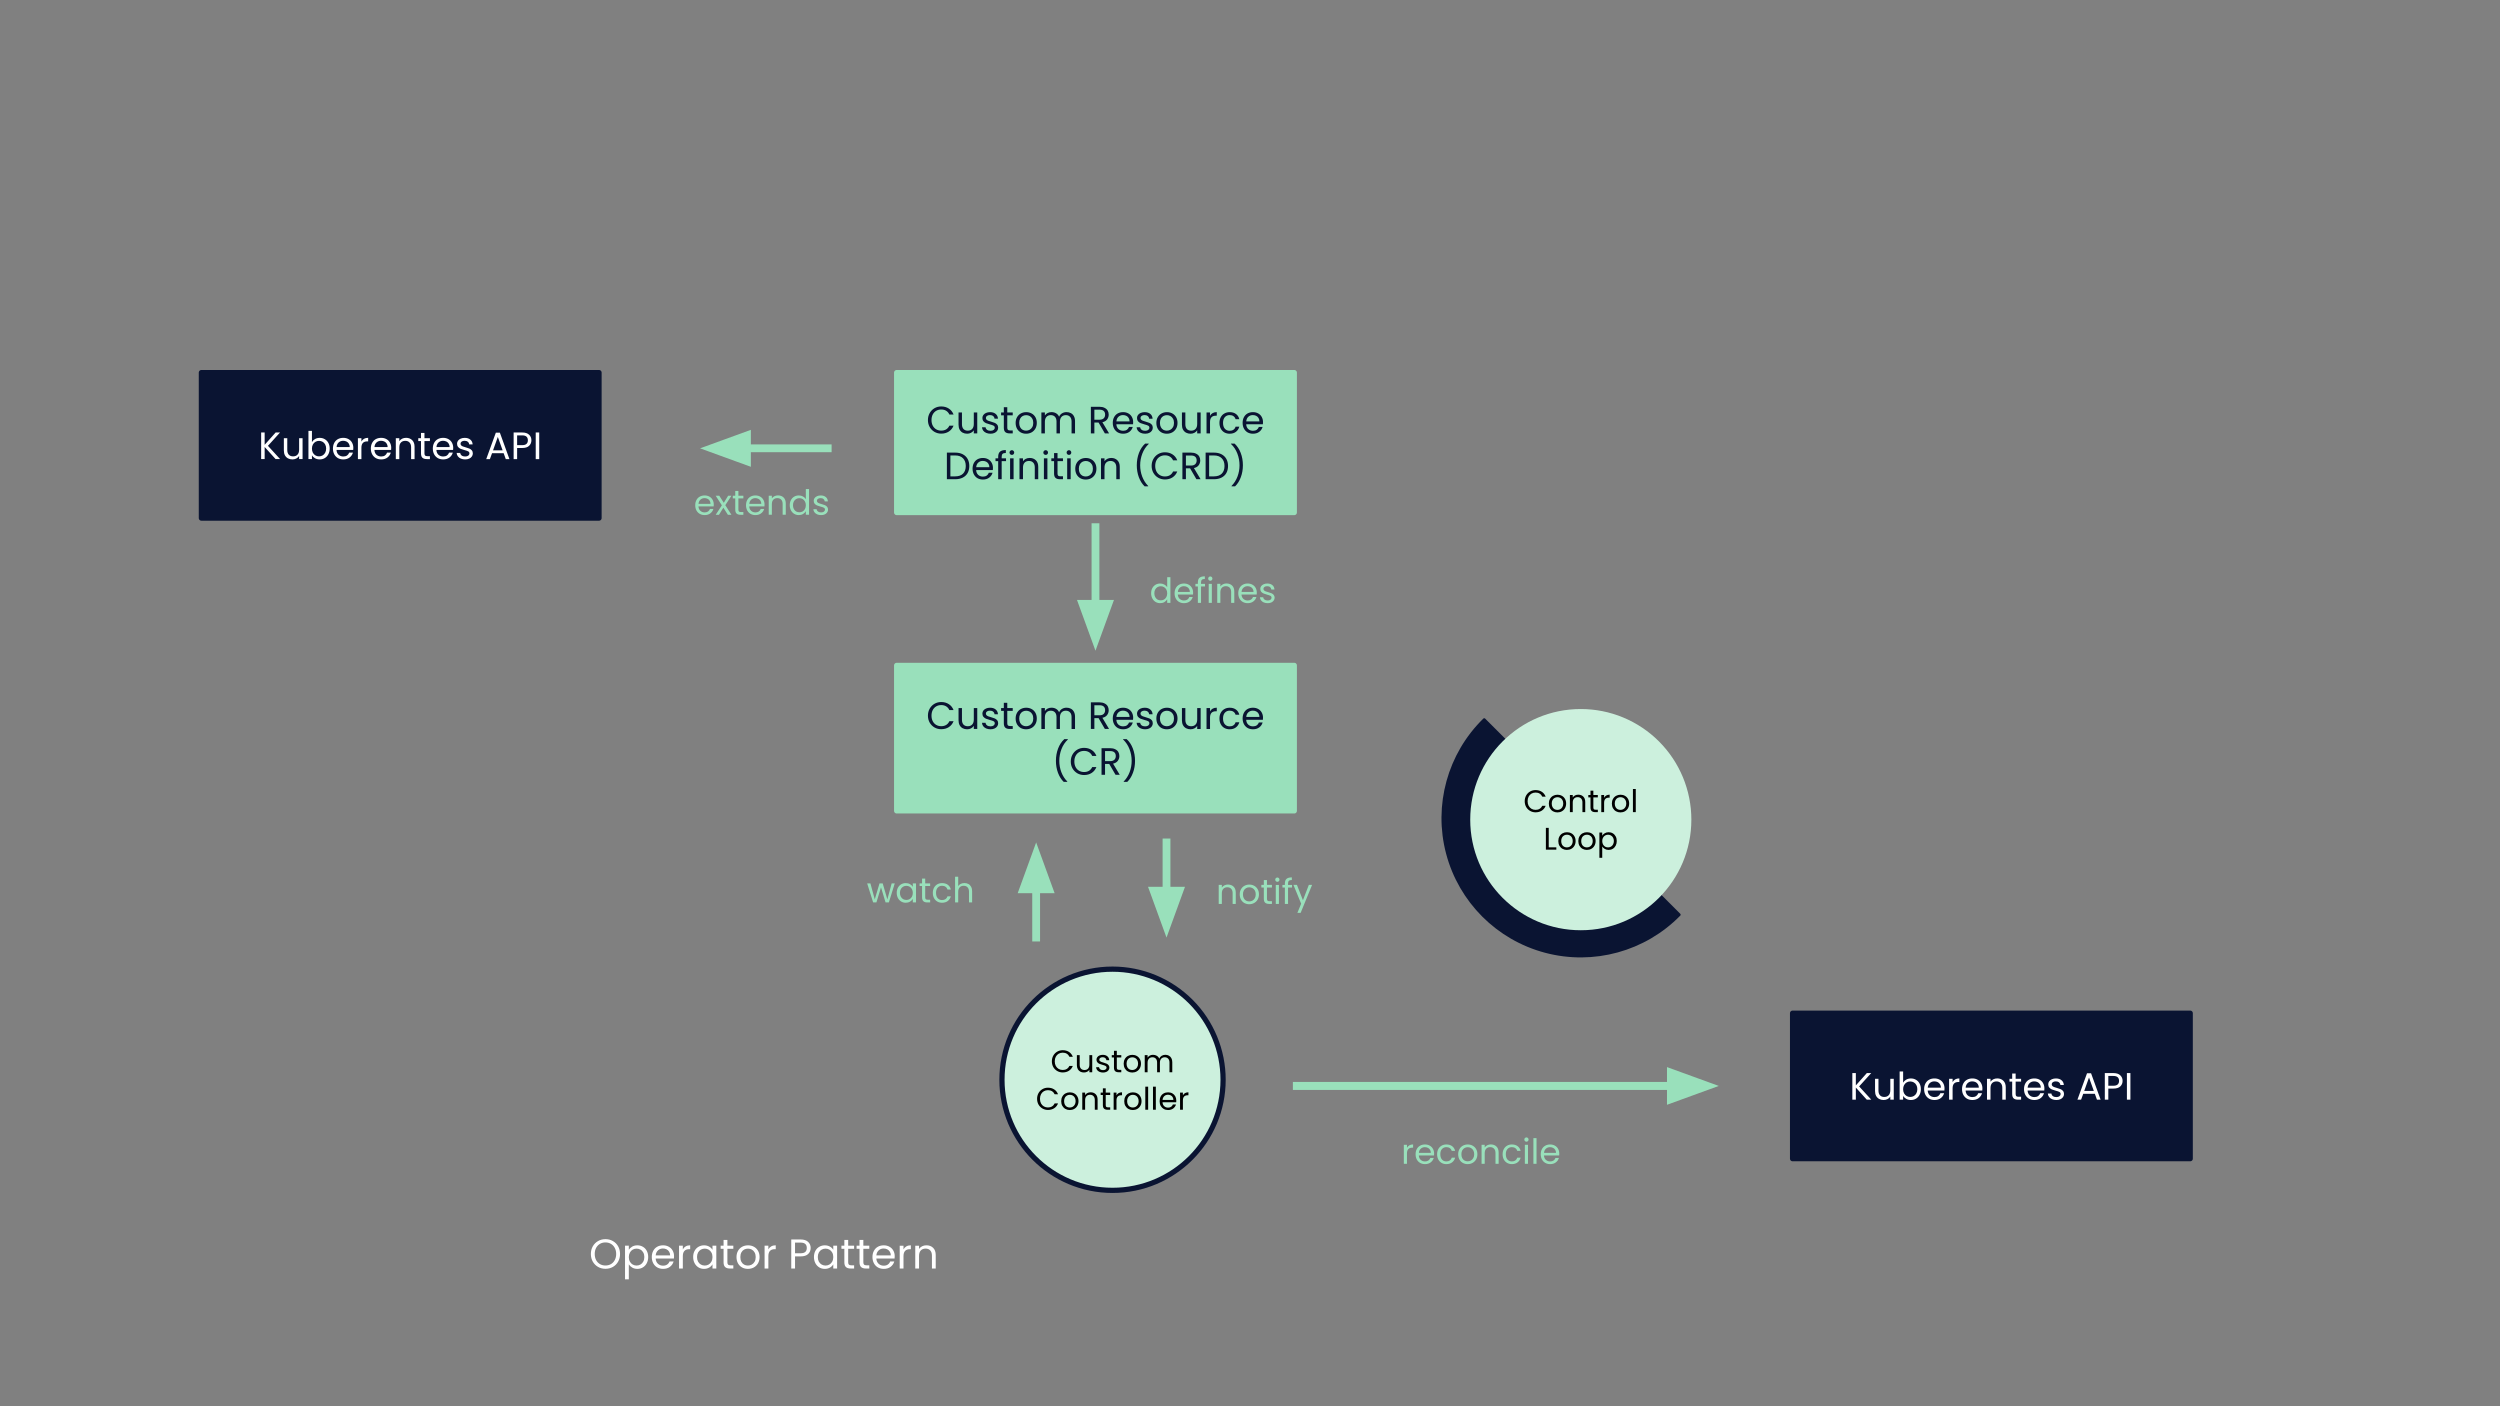 <svg version="1.1" viewBox="0.0 0.0 960.0 540.0" fill="none" stroke="none" stroke-linecap="square" stroke-miterlimit="10" xmlns:xlink="http://www.w3.org/1999/xlink" xmlns="http://www.w3.org/2000/svg"><rect x="0.0" y="0.0" width="960.0" height="540.0" fill="#808080" stroke="none"/><clipPath id="g33c9ca6a6d2_0_0.0"><path d="m0 0l960.0 0l0 540.0l-960.0 0l0 -540.0z" clip-rule="nonzero"/></clipPath><g clip-path="url(#g33c9ca6a6d2_0_0.0)"><path fill="#f0f0f0" fill-opacity="0.0" d="m0 0l960.0 0l0 540.0l-960.0 0z" fill-rule="evenodd"/><path fill="#0a1432" d="m644.87 351.249c-13.342 13.614 -32.969 19.013 -51.397 14.139c-18.428 -4.874 -32.819 -19.271 -37.685 -37.701c-4.867 -18.43 0.54 -38.054 14.16 -51.391z" fill-rule="evenodd"/><path stroke="#0a1432" stroke-width="1.0" stroke-linejoin="round" stroke-linecap="butt" d="m644.87 351.249c-13.342 13.614 -32.969 19.013 -51.397 14.139c-18.428 -4.874 -32.819 -19.271 -37.685 -37.701c-4.867 -18.43 0.54 -38.054 14.16 -51.391z" fill-rule="evenodd"/><path fill="#000000" fill-opacity="0.0" d="m60.5 446.74l120.819 0l0 1.89l-120.819 0z" fill-rule="evenodd"/><path fill="#99e0bb" d="m344.318 255.507l152.693 0l0 55.874l-152.693 0z" fill-rule="evenodd"/><path stroke="#99e0bb" stroke-width="2.003" stroke-linejoin="round" stroke-linecap="butt" d="m344.318 255.507l152.693 0l0 55.874l-152.693 0z" fill-rule="evenodd"/><path fill="#0a1432" d="m356.325 274.814q0 -1.5 0.672 -2.688q0.688 -1.203 1.844 -1.875q1.172 -0.672 2.594 -0.672q1.672 0 2.906 0.812q1.25 0.797 1.828 2.281l-1.609 0q-0.422 -0.922 -1.219 -1.422q-0.797 -0.5 -1.906 -0.5q-1.078 0 -1.938 0.5q-0.844 0.5 -1.328 1.422q-0.469 0.906 -0.469 2.141q0 1.203 0.469 2.125q0.484 0.922 1.328 1.422q0.859 0.5 1.938 0.5q1.109 0 1.906 -0.484q0.797 -0.5 1.219 -1.422l1.609 0q-0.578 1.453 -1.828 2.266q-1.234 0.797 -2.906 0.797q-1.422 0 -2.594 -0.672q-1.156 -0.672 -1.844 -1.859q-0.672 -1.188 -0.672 -2.672zm18.94 -2.922l0 8.031l-1.328 0l0 -1.188q-0.391 0.609 -1.078 0.969q-0.672 0.344 -1.484 0.344q-0.938 0 -1.688 -0.391q-0.75 -0.391 -1.188 -1.172q-0.422 -0.781 -0.422 -1.891l0 -4.703l1.312 0l0 4.531q0 1.188 0.594 1.828q0.609 0.625 1.641 0.625q1.078 0 1.688 -0.656q0.625 -0.656 0.625 -1.922l0 -4.406l1.328 0zm5.099 8.156q-0.922 0 -1.656 -0.312q-0.734 -0.312 -1.156 -0.875q-0.422 -0.562 -0.469 -1.297l1.375 0q0.062 0.594 0.562 0.984q0.516 0.375 1.328 0.375q0.766 0 1.203 -0.328q0.438 -0.344 0.438 -0.859q0 -0.531 -0.469 -0.781q-0.469 -0.25 -1.453 -0.5q-0.891 -0.234 -1.453 -0.469q-0.562 -0.25 -0.969 -0.719q-0.406 -0.484 -0.406 -1.266q0 -0.609 0.359 -1.125q0.375 -0.516 1.047 -0.812q0.688 -0.297 1.547 -0.297q1.328 0 2.141 0.672q0.828 0.672 0.891 1.844l-1.328 0q-0.047 -0.625 -0.516 -1.0q-0.453 -0.391 -1.234 -0.391q-0.719 0 -1.141 0.312q-0.422 0.297 -0.422 0.797q0 0.391 0.25 0.656q0.266 0.25 0.641 0.406q0.391 0.156 1.078 0.344q0.875 0.234 1.406 0.469q0.547 0.219 0.938 0.672q0.391 0.453 0.406 1.188q0 0.656 -0.375 1.188q-0.359 0.531 -1.031 0.828q-0.656 0.297 -1.531 0.297zm6.432 -7.062l0 4.734q0 0.594 0.25 0.844q0.25 0.234 0.875 0.234l0.969 0l0 1.125l-1.188 0q-1.125 0 -1.688 -0.516q-0.547 -0.516 -0.547 -1.688l0 -4.734l-1.047 0l0 -1.094l1.047 0l0 -2.016l1.328 0l0 2.016l2.094 0l0 1.094l-2.094 0zm7.21 7.062q-1.125 0 -2.047 -0.5q-0.906 -0.516 -1.438 -1.453q-0.516 -0.953 -0.516 -2.203q0 -1.234 0.531 -2.172q0.547 -0.953 1.469 -1.453q0.922 -0.5 2.062 -0.5q1.141 0 2.062 0.5q0.938 0.5 1.469 1.438q0.531 0.938 0.531 2.188q0 1.25 -0.547 2.203q-0.547 0.938 -1.484 1.453q-0.938 0.5 -2.094 0.5zm0 -1.172q0.719 0 1.344 -0.328q0.641 -0.344 1.031 -1.016q0.391 -0.672 0.391 -1.641q0 -0.969 -0.391 -1.641q-0.375 -0.672 -1.0 -1.0q-0.609 -0.328 -1.328 -0.328q-0.734 0 -1.344 0.328q-0.609 0.328 -0.969 1.0q-0.359 0.672 -0.359 1.641q0 0.984 0.359 1.656q0.359 0.672 0.953 1.0q0.594 0.328 1.312 0.328zm15.536 -7.125q0.938 0 1.672 0.391q0.734 0.375 1.156 1.156q0.438 0.781 0.438 1.891l0 4.734l-1.328 0l0 -4.547q0 -1.203 -0.594 -1.828q-0.594 -0.641 -1.609 -0.641q-1.031 0 -1.656 0.672q-0.609 0.656 -0.609 1.922l0 4.422l-1.312 0l0 -4.547q0 -1.203 -0.594 -1.828q-0.594 -0.641 -1.609 -0.641q-1.047 0 -1.656 0.672q-0.609 0.656 -0.609 1.922l0 4.422l-1.344 0l0 -8.031l1.344 0l0 1.156q0.391 -0.625 1.047 -0.953q0.672 -0.344 1.484 -0.344q1.016 0 1.781 0.453q0.781 0.453 1.156 1.328q0.344 -0.844 1.109 -1.312q0.781 -0.469 1.734 -0.469zm14.728 8.172l-2.422 -4.172l-1.609 0l0 4.172l-1.344 0l0 -10.219l3.297 0q1.156 0 1.953 0.406q0.812 0.391 1.203 1.062q0.391 0.672 0.391 1.547q0 1.047 -0.609 1.859q-0.609 0.797 -1.812 1.062l2.562 4.281l-1.609 0zm-4.031 -5.25l1.953 0q1.094 0 1.625 -0.531q0.547 -0.531 0.547 -1.422q0 -0.922 -0.531 -1.406q-0.531 -0.5 -1.641 -0.5l-1.953 0l0 3.859zm14.895 0.922q0 0.391 -0.047 0.812l-6.406 0q0.062 1.188 0.797 1.859q0.75 0.656 1.812 0.656q0.859 0 1.438 -0.391q0.578 -0.406 0.812 -1.094l1.438 0q-0.328 1.172 -1.297 1.891q-0.969 0.719 -2.391 0.719q-1.156 0 -2.062 -0.5q-0.891 -0.516 -1.406 -1.453q-0.516 -0.953 -0.516 -2.203q0 -1.25 0.5 -2.188q0.5 -0.938 1.391 -1.438q0.906 -0.5 2.094 -0.5q1.141 0 2.016 0.5q0.875 0.484 1.344 1.359q0.484 0.875 0.484 1.969zm-1.375 -0.281q0 -0.75 -0.344 -1.297q-0.328 -0.562 -0.906 -0.844q-0.578 -0.281 -1.281 -0.281q-1.016 0 -1.734 0.641q-0.703 0.641 -0.797 1.781l5.062 0zm5.978 4.734q-0.922 0 -1.656 -0.312q-0.734 -0.312 -1.156 -0.875q-0.422 -0.562 -0.469 -1.297l1.375 0q0.062 0.594 0.562 0.984q0.516 0.375 1.328 0.375q0.766 0 1.203 -0.328q0.438 -0.344 0.438 -0.859q0 -0.531 -0.469 -0.781q-0.469 -0.25 -1.453 -0.5q-0.891 -0.234 -1.453 -0.469q-0.562 -0.25 -0.969 -0.719q-0.406 -0.484 -0.406 -1.266q0 -0.609 0.359 -1.125q0.375 -0.516 1.047 -0.812q0.688 -0.297 1.547 -0.297q1.328 0 2.141 0.672q0.828 0.672 0.891 1.844l-1.328 0q-0.047 -0.625 -0.516 -1.0q-0.453 -0.391 -1.234 -0.391q-0.719 0 -1.141 0.312q-0.422 0.297 -0.422 0.797q0 0.391 0.25 0.656q0.266 0.25 0.641 0.406q0.391 0.156 1.078 0.344q0.875 0.234 1.406 0.469q0.547 0.219 0.938 0.672q0.391 0.453 0.406 1.188q0 0.656 -0.375 1.188q-0.359 0.531 -1.031 0.828q-0.656 0.297 -1.531 0.297zm8.307 0q-1.125 0 -2.047 -0.5q-0.906 -0.516 -1.438 -1.453q-0.516 -0.953 -0.516 -2.203q0 -1.234 0.531 -2.172q0.547 -0.953 1.469 -1.453q0.922 -0.5 2.062 -0.5q1.141 0 2.062 0.5q0.938 0.5 1.469 1.438q0.531 0.938 0.531 2.188q0 1.25 -0.547 2.203q-0.547 0.938 -1.484 1.453q-0.938 0.5 -2.094 0.5zm0 -1.172q0.719 0 1.344 -0.328q0.641 -0.344 1.031 -1.016q0.391 -0.672 0.391 -1.641q0 -0.969 -0.391 -1.641q-0.375 -0.672 -1.0 -1.0q-0.609 -0.328 -1.328 -0.328q-0.734 0 -1.344 0.328q-0.609 0.328 -0.969 1.0q-0.359 0.672 -0.359 1.641q0 0.984 0.359 1.656q0.359 0.672 0.953 1.0q0.594 0.328 1.312 0.328zm13.005 -6.984l0 8.031l-1.328 0l0 -1.188q-0.391 0.609 -1.078 0.969q-0.672 0.344 -1.484 0.344q-0.938 0 -1.688 -0.391q-0.75 -0.391 -1.188 -1.172q-0.422 -0.781 -0.422 -1.891l0 -4.703l1.312 0l0 4.531q0 1.188 0.594 1.828q0.609 0.625 1.641 0.625q1.078 0 1.688 -0.656q0.625 -0.656 0.625 -1.922l0 -4.406l1.328 0zm3.599 1.297q0.344 -0.688 1.0 -1.062q0.656 -0.375 1.594 -0.375l0 1.375l-0.359 0q-2.234 0 -2.234 2.422l0 4.375l-1.344 0l0 -8.031l1.344 0l0 1.297zm3.623 2.703q0 -1.25 0.5 -2.172q0.5 -0.938 1.391 -1.438q0.891 -0.516 2.031 -0.516q1.484 0 2.438 0.719q0.953 0.703 1.266 1.984l-1.438 0q-0.203 -0.734 -0.797 -1.156q-0.594 -0.422 -1.469 -0.422q-1.141 0 -1.844 0.781q-0.703 0.781 -0.703 2.219q0 1.453 0.703 2.25q0.703 0.781 1.844 0.781q0.875 0 1.453 -0.406q0.594 -0.406 0.812 -1.172l1.438 0q-0.328 1.234 -1.297 1.969q-0.953 0.734 -2.406 0.734q-1.141 0 -2.031 -0.5q-0.891 -0.516 -1.391 -1.453q-0.5 -0.938 -0.5 -2.203zm16.725 -0.297q0 0.391 -0.047 0.812l-6.406 0q0.062 1.188 0.797 1.859q0.75 0.656 1.812 0.656q0.859 0 1.438 -0.391q0.578 -0.406 0.812 -1.094l1.438 0q-0.328 1.172 -1.297 1.891q-0.969 0.719 -2.391 0.719q-1.156 0 -2.062 -0.5q-0.891 -0.516 -1.406 -1.453q-0.516 -0.953 -0.516 -2.203q0 -1.25 0.5 -2.188q0.5 -0.938 1.391 -1.438q0.906 -0.5 2.094 -0.5q1.141 0 2.016 0.5q0.875 0.484 1.344 1.359q0.484 0.875 0.484 1.969zm-1.375 -0.281q0 -0.75 -0.344 -1.297q-0.328 -0.562 -0.906 -0.844q-0.578 -0.281 -1.281 -0.281q-1.016 0 -1.734 0.641q-0.703 0.641 -0.797 1.781l5.062 0z" fill-rule="nonzero"/><path fill="#0a1432" d="m408.46 300.242q-1.406 -1.375 -2.203 -3.5q-0.781 -2.125 -0.781 -4.578q0 -2.531 0.828 -4.719q0.828 -2.188 2.375 -3.609l1.391 0l0 0.125q-1.641 1.547 -2.469 3.719q-0.828 2.156 -0.828 4.484q0 2.266 0.781 4.344q0.781 2.062 2.297 3.609l0 0.125l-1.391 0zm2.716 -7.828q0 -1.5 0.672 -2.688q0.688 -1.203 1.844 -1.875q1.172 -0.672 2.594 -0.672q1.672 0 2.906 0.812q1.25 0.797 1.828 2.281l-1.609 0q-0.422 -0.922 -1.219 -1.422q-0.797 -0.5 -1.906 -0.5q-1.078 0 -1.938 0.5q-0.844 0.5 -1.328 1.422q-0.469 0.906 -0.469 2.141q0 1.203 0.469 2.125q0.484 0.922 1.328 1.422q0.859 0.5 1.938 0.5q1.109 0 1.906 -0.484q0.797 -0.5 1.219 -1.422l1.609 0q-0.578 1.453 -1.828 2.266q-1.234 0.797 -2.906 0.797q-1.422 0 -2.594 -0.672q-1.156 -0.672 -1.844 -1.859q-0.672 -1.188 -0.672 -2.672zm17.19 5.109l-2.422 -4.172l-1.609 0l0 4.172l-1.344 0l0 -10.219l3.297 0q1.156 0 1.953 0.406q0.812 0.391 1.203 1.062q0.391 0.672 0.391 1.547q0 1.047 -0.609 1.859q-0.609 0.797 -1.812 1.062l2.562 4.281l-1.609 0zm-4.031 -5.25l1.953 0q1.094 0 1.625 -0.531q0.547 -0.531 0.547 -1.422q0 -0.922 -0.531 -1.406q-0.531 -0.5 -1.641 -0.5l-1.953 0l0 3.859zm7.145 7.969l0 -0.125q1.516 -1.547 2.297 -3.609q0.781 -2.078 0.781 -4.344q0 -2.328 -0.828 -4.484q-0.828 -2.172 -2.469 -3.719l0 -0.125l1.391 0q1.547 1.422 2.375 3.609q0.828 2.188 0.828 4.719q0 2.453 -0.797 4.578q-0.781 2.125 -2.188 3.5l-1.391 0z" fill-rule="nonzero"/><path fill="#99e0bb" d="m344.318 143.076l152.693 0l0 53.732l-152.693 0z" fill-rule="evenodd"/><path stroke="#99e0bb" stroke-width="2.003" stroke-linejoin="round" stroke-linecap="butt" d="m344.318 143.076l152.693 0l0 53.732l-152.693 0z" fill-rule="evenodd"/><path fill="#0a1432" d="m356.325 161.313q0 -1.5 0.672 -2.688q0.688 -1.203 1.844 -1.875q1.172 -0.672 2.594 -0.672q1.672 0 2.906 0.812q1.25 0.797 1.828 2.281l-1.609 0q-0.422 -0.922 -1.219 -1.422q-0.797 -0.5 -1.906 -0.5q-1.078 0 -1.938 0.5q-0.844 0.5 -1.328 1.422q-0.469 0.906 -0.469 2.141q0 1.203 0.469 2.125q0.484 0.922 1.328 1.422q0.859 0.5 1.938 0.5q1.109 0 1.906 -0.484q0.797 -0.5 1.219 -1.422l1.609 0q-0.578 1.453 -1.828 2.266q-1.234 0.797 -2.906 0.797q-1.422 0 -2.594 -0.672q-1.156 -0.672 -1.844 -1.859q-0.672 -1.188 -0.672 -2.672zm18.94 -2.922l0 8.031l-1.328 0l0 -1.188q-0.391 0.609 -1.078 0.969q-0.672 0.344 -1.484 0.344q-0.938 0 -1.688 -0.391q-0.75 -0.391 -1.188 -1.172q-0.422 -0.781 -0.422 -1.891l0 -4.703l1.312 0l0 4.531q0 1.188 0.594 1.828q0.609 0.625 1.641 0.625q1.078 0 1.688 -0.656q0.625 -0.656 0.625 -1.922l0 -4.406l1.328 0zm5.099 8.156q-0.922 0 -1.656 -0.312q-0.734 -0.312 -1.156 -0.875q-0.422 -0.562 -0.469 -1.297l1.375 0q0.062 0.594 0.562 0.984q0.516 0.375 1.328 0.375q0.766 0 1.203 -0.328q0.438 -0.344 0.438 -0.859q0 -0.531 -0.469 -0.781q-0.469 -0.25 -1.453 -0.5q-0.891 -0.234 -1.453 -0.469q-0.562 -0.25 -0.969 -0.719q-0.406 -0.484 -0.406 -1.266q0 -0.609 0.359 -1.125q0.375 -0.516 1.047 -0.812q0.688 -0.297 1.547 -0.297q1.328 0 2.141 0.672q0.828 0.672 0.891 1.844l-1.328 0q-0.047 -0.625 -0.516 -1.0q-0.453 -0.391 -1.234 -0.391q-0.719 0 -1.141 0.312q-0.422 0.297 -0.422 0.797q0 0.391 0.25 0.656q0.266 0.25 0.641 0.406q0.391 0.156 1.078 0.344q0.875 0.234 1.406 0.469q0.547 0.219 0.938 0.672q0.391 0.453 0.406 1.188q0 0.656 -0.375 1.188q-0.359 0.531 -1.031 0.828q-0.656 0.297 -1.531 0.297zm6.432 -7.062l0 4.734q0 0.594 0.25 0.844q0.25 0.234 0.875 0.234l0.969 0l0 1.125l-1.188 0q-1.125 0 -1.688 -0.516q-0.547 -0.516 -0.547 -1.688l0 -4.734l-1.047 0l0 -1.094l1.047 0l0 -2.016l1.328 0l0 2.016l2.094 0l0 1.094l-2.094 0zm7.21 7.062q-1.125 0 -2.047 -0.5q-0.906 -0.516 -1.438 -1.453q-0.516 -0.953 -0.516 -2.203q0 -1.234 0.531 -2.172q0.547 -0.953 1.469 -1.453q0.922 -0.5 2.062 -0.5q1.141 0 2.062 0.5q0.938 0.5 1.469 1.438q0.531 0.938 0.531 2.188q0 1.25 -0.547 2.203q-0.547 0.938 -1.484 1.453q-0.938 0.5 -2.094 0.5zm0 -1.172q0.719 0 1.344 -0.328q0.641 -0.344 1.031 -1.016q0.391 -0.672 0.391 -1.641q0 -0.969 -0.391 -1.641q-0.375 -0.672 -1.0 -1.0q-0.609 -0.328 -1.328 -0.328q-0.734 0 -1.344 0.328q-0.609 0.328 -0.969 1.0q-0.359 0.672 -0.359 1.641q0 0.984 0.359 1.656q0.359 0.672 0.953 1.0q0.594 0.328 1.312 0.328zm15.536 -7.125q0.938 0 1.672 0.391q0.734 0.375 1.156 1.156q0.438 0.781 0.438 1.891l0 4.734l-1.328 0l0 -4.547q0 -1.203 -0.594 -1.828q-0.594 -0.641 -1.609 -0.641q-1.031 0 -1.656 0.672q-0.609 0.656 -0.609 1.922l0 4.422l-1.312 0l0 -4.547q0 -1.203 -0.594 -1.828q-0.594 -0.641 -1.609 -0.641q-1.047 0 -1.656 0.672q-0.609 0.656 -0.609 1.922l0 4.422l-1.344 0l0 -8.031l1.344 0l0 1.156q0.391 -0.625 1.047 -0.953q0.672 -0.344 1.484 -0.344q1.016 0 1.781 0.453q0.781 0.453 1.156 1.328q0.344 -0.844 1.109 -1.312q0.781 -0.469 1.734 -0.469zm14.728 8.172l-2.422 -4.172l-1.609 0l0 4.172l-1.344 0l0 -10.219l3.297 0q1.156 0 1.953 0.406q0.812 0.391 1.203 1.062q0.391 0.672 0.391 1.547q0 1.047 -0.609 1.859q-0.609 0.797 -1.812 1.062l2.562 4.281l-1.609 0zm-4.031 -5.25l1.953 0q1.094 0 1.625 -0.531q0.547 -0.531 0.547 -1.422q0 -0.922 -0.531 -1.406q-0.531 -0.5 -1.641 -0.5l-1.953 0l0 3.859zm14.895 0.922q0 0.391 -0.047 0.812l-6.406 0q0.062 1.188 0.797 1.859q0.75 0.656 1.812 0.656q0.859 0 1.438 -0.391q0.578 -0.406 0.812 -1.094l1.438 0q-0.328 1.172 -1.297 1.891q-0.969 0.719 -2.391 0.719q-1.156 0 -2.062 -0.5q-0.891 -0.516 -1.406 -1.453q-0.516 -0.953 -0.516 -2.203q0 -1.25 0.5 -2.188q0.5 -0.938 1.391 -1.438q0.906 -0.5 2.094 -0.5q1.141 0 2.016 0.5q0.875 0.484 1.344 1.359q0.484 0.875 0.484 1.969zm-1.375 -0.281q0 -0.75 -0.344 -1.297q-0.328 -0.562 -0.906 -0.844q-0.578 -0.281 -1.281 -0.281q-1.016 0 -1.734 0.641q-0.703 0.641 -0.797 1.781l5.062 0zm5.978 4.734q-0.922 0 -1.656 -0.312q-0.734 -0.312 -1.156 -0.875q-0.422 -0.562 -0.469 -1.297l1.375 0q0.062 0.594 0.562 0.984q0.516 0.375 1.328 0.375q0.766 0 1.203 -0.328q0.438 -0.344 0.438 -0.859q0 -0.531 -0.469 -0.781q-0.469 -0.25 -1.453 -0.5q-0.891 -0.234 -1.453 -0.469q-0.562 -0.25 -0.969 -0.719q-0.406 -0.484 -0.406 -1.266q0 -0.609 0.359 -1.125q0.375 -0.516 1.047 -0.812q0.688 -0.297 1.547 -0.297q1.328 0 2.141 0.672q0.828 0.672 0.891 1.844l-1.328 0q-0.047 -0.625 -0.516 -1.0q-0.453 -0.391 -1.234 -0.391q-0.719 0 -1.141 0.312q-0.422 0.297 -0.422 0.797q0 0.391 0.25 0.656q0.266 0.25 0.641 0.406q0.391 0.156 1.078 0.344q0.875 0.234 1.406 0.469q0.547 0.219 0.938 0.672q0.391 0.453 0.406 1.188q0 0.656 -0.375 1.188q-0.359 0.531 -1.031 0.828q-0.656 0.297 -1.531 0.297zm8.307 0q-1.125 0 -2.047 -0.5q-0.906 -0.516 -1.438 -1.453q-0.516 -0.953 -0.516 -2.203q0 -1.234 0.531 -2.172q0.547 -0.953 1.469 -1.453q0.922 -0.5 2.062 -0.5q1.141 0 2.062 0.5q0.938 0.5 1.469 1.438q0.531 0.938 0.531 2.188q0 1.25 -0.547 2.203q-0.547 0.938 -1.484 1.453q-0.938 0.5 -2.094 0.5zm0 -1.172q0.719 0 1.344 -0.328q0.641 -0.344 1.031 -1.016q0.391 -0.672 0.391 -1.641q0 -0.969 -0.391 -1.641q-0.375 -0.672 -1.0 -1.0q-0.609 -0.328 -1.328 -0.328q-0.734 0 -1.344 0.328q-0.609 0.328 -0.969 1.0q-0.359 0.672 -0.359 1.641q0 0.984 0.359 1.656q0.359 0.672 0.953 1.0q0.594 0.328 1.312 0.328zm13.005 -6.984l0 8.031l-1.328 0l0 -1.188q-0.391 0.609 -1.078 0.969q-0.672 0.344 -1.484 0.344q-0.938 0 -1.688 -0.391q-0.75 -0.391 -1.188 -1.172q-0.422 -0.781 -0.422 -1.891l0 -4.703l1.312 0l0 4.531q0 1.188 0.594 1.828q0.609 0.625 1.641 0.625q1.078 0 1.688 -0.656q0.625 -0.656 0.625 -1.922l0 -4.406l1.328 0zm3.599 1.297q0.344 -0.688 1.0 -1.062q0.656 -0.375 1.594 -0.375l0 1.375l-0.359 0q-2.234 0 -2.234 2.422l0 4.375l-1.344 0l0 -8.031l1.344 0l0 1.297zm3.623 2.703q0 -1.25 0.5 -2.172q0.5 -0.938 1.391 -1.438q0.891 -0.516 2.031 -0.516q1.484 0 2.437 0.719q0.953 0.703 1.266 1.984l-1.438 0q-0.203 -0.734 -0.797 -1.156q-0.594 -0.422 -1.469 -0.422q-1.141 0 -1.844 0.781q-0.703 0.781 -0.703 2.219q0 1.453 0.703 2.25q0.703 0.781 1.844 0.781q0.875 0 1.453 -0.406q0.594 -0.406 0.812 -1.172l1.438 0q-0.328 1.234 -1.297 1.969q-0.953 0.734 -2.406 0.734q-1.141 0 -2.031 -0.5q-0.891 -0.516 -1.391 -1.453q-0.5 -0.938 -0.5 -2.203zm16.724 -0.297q0 0.391 -0.047 0.812l-6.406 0q0.062 1.188 0.797 1.859q0.75 0.656 1.812 0.656q0.859 0 1.438 -0.391q0.578 -0.406 0.812 -1.094l1.438 0q-0.328 1.172 -1.297 1.891q-0.969 0.719 -2.391 0.719q-1.156 0 -2.062 -0.5q-0.891 -0.516 -1.406 -1.453q-0.516 -0.953 -0.516 -2.203q0 -1.25 0.5 -2.188q0.5 -0.938 1.391 -1.438q0.906 -0.5 2.094 -0.5q1.141 0 2.016 0.5q0.875 0.484 1.344 1.359q0.484 0.875 0.484 1.969zm-1.375 -0.281q0 -0.75 -0.344 -1.297q-0.328 -0.562 -0.906 -0.844q-0.578 -0.281 -1.281 -0.281q-1.016 0 -1.734 0.641q-0.703 0.641 -0.797 1.781l5.062 0z" fill-rule="nonzero"/><path fill="#0a1432" d="m366.791 173.803q1.672 0 2.891 0.625q1.219 0.625 1.875 1.781q0.656 1.156 0.656 2.734q0 1.562 -0.656 2.719q-0.656 1.141 -1.875 1.75q-1.219 0.609 -2.891 0.609l-3.188 0l0 -10.219l3.188 0zm0 9.125q1.969 0 3.016 -1.047q1.047 -1.047 1.047 -2.938q0 -1.906 -1.062 -2.969q-1.047 -1.078 -3.0 -1.078l-1.844 0l0 8.031l1.844 0zm14.503 -3.234q0 0.391 -0.047 0.812l-6.406 0q0.062 1.188 0.797 1.859q0.75 0.656 1.812 0.656q0.859 0 1.438 -0.391q0.578 -0.406 0.812 -1.094l1.438 0q-0.328 1.172 -1.297 1.891q-0.969 0.719 -2.391 0.719q-1.156 0 -2.062 -0.5q-0.891 -0.516 -1.406 -1.453q-0.516 -0.953 -0.516 -2.203q0 -1.25 0.5 -2.188q0.5 -0.938 1.391 -1.438q0.906 -0.5 2.094 -0.5q1.141 0 2.016 0.5q0.875 0.484 1.344 1.359q0.484 0.875 0.484 1.969zm-1.375 -0.281q0 -0.75 -0.344 -1.297q-0.328 -0.562 -0.906 -0.844q-0.578 -0.281 -1.281 -0.281q-1.016 0 -1.734 0.641q-0.703 0.641 -0.797 1.781l5.062 0zm6.399 -2.328l-1.672 0l0 6.938l-1.344 0l0 -6.938l-1.031 0l0 -1.094l1.031 0l0 -0.578q0 -1.344 0.688 -1.969q0.703 -0.625 2.25 -0.625l0 1.125q-0.891 0 -1.25 0.344q-0.344 0.344 -0.344 1.125l0 0.578l1.672 0l0 1.094zm2.244 -2.406q-0.375 0 -0.641 -0.25q-0.266 -0.266 -0.266 -0.656q0 -0.375 0.266 -0.641q0.266 -0.266 0.641 -0.266q0.375 0 0.625 0.266q0.266 0.266 0.266 0.641q0 0.391 -0.266 0.656q-0.25 0.25 -0.625 0.25zm0.656 1.312l0 8.031l-1.344 0l0 -8.031l1.344 0zm6.184 -0.141q1.453 0 2.359 0.891q0.922 0.875 0.922 2.547l0 4.734l-1.328 0l0 -4.547q0 -1.203 -0.609 -1.828q-0.594 -0.641 -1.625 -0.641q-1.062 0 -1.688 0.656q-0.609 0.656 -0.609 1.922l0 4.438l-1.344 0l0 -8.031l1.344 0l0 1.141q0.391 -0.609 1.062 -0.938q0.688 -0.344 1.516 -0.344zm6.146 -1.172q-0.375 0 -0.641 -0.25q-0.266 -0.266 -0.266 -0.656q0 -0.375 0.266 -0.641q0.266 -0.266 0.641 -0.266q0.375 0 0.625 0.266q0.266 0.266 0.266 0.641q0 0.391 -0.266 0.656q-0.25 0.25 -0.625 0.25zm0.656 1.312l0 8.031l-1.344 0l0 -8.031l1.344 0zm3.887 1.094l0 4.734q0 0.594 0.25 0.844q0.25 0.234 0.875 0.234l0.969 0l0 1.125l-1.188 0q-1.125 0 -1.688 -0.516q-0.547 -0.516 -0.547 -1.688l0 -4.734l-1.047 0l0 -1.094l1.047 0l0 -2.016l1.328 0l0 2.016l2.094 0l0 1.094l-2.094 0zm4.397 -2.406q-0.375 0 -0.641 -0.25q-0.266 -0.266 -0.266 -0.656q0 -0.375 0.266 -0.641q0.266 -0.266 0.641 -0.266q0.375 0 0.625 0.266q0.266 0.266 0.266 0.641q0 0.391 -0.266 0.656q-0.25 0.25 -0.625 0.25zm0.656 1.312l0 8.031l-1.344 0l0 -8.031l1.344 0zm5.762 8.156q-1.125 0 -2.047 -0.5q-0.906 -0.516 -1.438 -1.453q-0.516 -0.953 -0.516 -2.203q0 -1.234 0.531 -2.172q0.547 -0.953 1.469 -1.453q0.922 -0.5 2.062 -0.5q1.141 0 2.062 0.5q0.938 0.5 1.469 1.438q0.531 0.938 0.531 2.188q0 1.25 -0.547 2.203q-0.547 0.938 -1.484 1.453q-0.938 0.5 -2.094 0.5zm0 -1.172q0.719 0 1.344 -0.328q0.641 -0.344 1.031 -1.016q0.391 -0.672 0.391 -1.641q0 -0.969 -0.391 -1.641q-0.375 -0.672 -1.0 -1.0q-0.609 -0.328 -1.328 -0.328q-0.734 0 -1.344 0.328q-0.609 0.328 -0.969 1.0q-0.359 0.672 -0.359 1.641q0 0.984 0.359 1.656q0.359 0.672 0.953 1.0q0.594 0.328 1.312 0.328zm9.802 -7.125q1.453 0 2.359 0.891q0.922 0.875 0.922 2.547l0 4.734l-1.328 0l0 -4.547q0 -1.203 -0.609 -1.828q-0.594 -0.641 -1.625 -0.641q-1.062 0 -1.688 0.656q-0.609 0.656 -0.609 1.922l0 4.438l-1.344 0l0 -8.031l1.344 0l0 1.141q0.391 -0.609 1.062 -0.938q0.688 -0.344 1.516 -0.344zm12.809 10.891q-1.406 -1.375 -2.203 -3.5q-0.781 -2.125 -0.781 -4.578q0 -2.531 0.828 -4.719q0.828 -2.188 2.375 -3.609l1.391 0l0 0.125q-1.641 1.547 -2.469 3.719q-0.828 2.156 -0.828 4.484q0 2.266 0.781 4.344q0.781 2.062 2.297 3.609l0 0.125l-1.391 0zm2.716 -7.828q0 -1.5 0.672 -2.688q0.688 -1.203 1.844 -1.875q1.172 -0.672 2.594 -0.672q1.672 0 2.906 0.812q1.25 0.797 1.828 2.281l-1.609 0q-0.422 -0.922 -1.219 -1.422q-0.797 -0.5 -1.906 -0.5q-1.078 0 -1.938 0.5q-0.844 0.5 -1.328 1.422q-0.469 0.906 -0.469 2.141q0 1.203 0.469 2.125q0.484 0.922 1.328 1.422q0.859 0.5 1.938 0.5q1.109 0 1.906 -0.484q0.797 -0.5 1.219 -1.422l1.609 0q-0.578 1.453 -1.828 2.266q-1.234 0.797 -2.906 0.797q-1.422 0 -2.594 -0.672q-1.156 -0.672 -1.844 -1.859q-0.672 -1.188 -0.672 -2.672zm17.19 5.109l-2.422 -4.172l-1.609 0l0 4.172l-1.344 0l0 -10.219l3.297 0q1.156 0 1.953 0.406q0.812 0.391 1.203 1.062q0.391 0.672 0.391 1.547q0 1.047 -0.609 1.859q-0.609 0.797 -1.812 1.062l2.562 4.281l-1.609 0zm-4.031 -5.25l1.953 0q1.094 0 1.625 -0.531q0.547 -0.531 0.547 -1.422q0 -0.922 -0.531 -1.406q-0.531 -0.5 -1.641 -0.5l-1.953 0l0 3.859zm10.755 -4.969q1.672 0 2.891 0.625q1.219 0.625 1.875 1.781q0.656 1.156 0.656 2.734q0 1.562 -0.656 2.719q-0.656 1.141 -1.875 1.75q-1.219 0.609 -2.891 0.609l-3.188 0l0 -10.219l3.188 0zm0 9.125q1.969 0 3.016 -1.047q1.047 -1.047 1.047 -2.938q0 -1.906 -1.062 -2.969q-1.047 -1.078 -3.0 -1.078l-1.844 0l0 8.031l1.844 0zm6.753 3.812l0 -0.125q1.516 -1.547 2.297 -3.609q0.781 -2.078 0.781 -4.344q0 -2.328 -0.828 -4.484q-0.828 -2.172 -2.469 -3.719l0 -0.125l1.391 0q1.547 1.422 2.375 3.609q0.828 2.188 0.828 4.719q0 2.453 -0.797 4.578q-0.781 2.125 -2.188 3.5l-1.391 0z" fill-rule="nonzero"/><path fill="#ccf0dd" d="m384.753 414.625l0 0c0 -23.457 19.008 -42.472 42.457 -42.472l0 0c11.26 0 22.059 4.475 30.021 12.44c7.962 7.965 12.435 18.768 12.435 30.033l0 0c0 23.457 -19.008 42.472 -42.457 42.472l0 0c-23.448 0 -42.457 -19.016 -42.457 -42.472z" fill-rule="evenodd"/><path stroke="#0a1432" stroke-width="2.003" stroke-linejoin="round" stroke-linecap="butt" d="m384.753 414.625l0 0c0 -23.457 19.008 -42.472 42.457 -42.472l0 0c11.26 0 22.059 4.475 30.021 12.44c7.962 7.965 12.435 18.768 12.435 30.033l0 0c0 23.457 -19.008 42.472 -42.457 42.472l0 0c-23.448 0 -42.457 -19.016 -42.457 -42.472z" fill-rule="evenodd"/><path fill="#000000" d="m403.917 407.558q0 -1.219 0.547 -2.203q0.562 -0.984 1.516 -1.531q0.953 -0.547 2.109 -0.547q1.375 0 2.391 0.656q1.016 0.656 1.484 1.875l-1.297 0q-0.359 -0.766 -1.016 -1.172q-0.641 -0.406 -1.562 -0.406q-0.875 0 -1.578 0.406q-0.688 0.406 -1.094 1.156q-0.391 0.75 -0.391 1.766q0 1.0 0.391 1.75q0.406 0.75 1.094 1.156q0.703 0.406 1.578 0.406q0.922 0 1.562 -0.406q0.656 -0.406 1.016 -1.156l1.297 0q-0.469 1.203 -1.484 1.859q-1.016 0.656 -2.391 0.656q-1.156 0 -2.109 -0.547q-0.953 -0.547 -1.516 -1.516q-0.547 -0.984 -0.547 -2.203zm15.498 -2.391l0 6.578l-1.094 0l0 -0.969q-0.297 0.5 -0.859 0.781q-0.562 0.281 -1.234 0.281q-0.766 0 -1.375 -0.312q-0.609 -0.328 -0.969 -0.953q-0.359 -0.641 -0.359 -1.547l0 -3.859l1.078 0l0 3.703q0 0.984 0.484 1.5q0.5 0.516 1.359 0.516q0.875 0 1.375 -0.531q0.5 -0.547 0.5 -1.578l0 -3.609l1.094 0zm4.18 6.688q-0.75 0 -1.359 -0.25q-0.594 -0.266 -0.953 -0.719q-0.344 -0.469 -0.375 -1.078l1.125 0q0.047 0.5 0.453 0.812q0.422 0.312 1.094 0.312q0.625 0 0.984 -0.281q0.359 -0.281 0.359 -0.688q0 -0.438 -0.391 -0.641q-0.375 -0.219 -1.172 -0.422q-0.734 -0.188 -1.203 -0.391q-0.453 -0.203 -0.781 -0.594q-0.328 -0.391 -0.328 -1.016q0 -0.516 0.297 -0.922q0.297 -0.422 0.844 -0.672q0.562 -0.25 1.266 -0.25q1.094 0 1.766 0.562q0.672 0.547 0.719 1.5l-1.094 0q-0.031 -0.516 -0.422 -0.828q-0.375 -0.312 -1.0 -0.312q-0.594 0 -0.953 0.266q-0.344 0.25 -0.344 0.656q0 0.312 0.203 0.531q0.219 0.203 0.531 0.328q0.328 0.125 0.891 0.281q0.703 0.203 1.141 0.391q0.453 0.188 0.766 0.562q0.328 0.359 0.344 0.969q0 0.531 -0.312 0.969q-0.297 0.422 -0.844 0.672q-0.547 0.25 -1.25 0.25zm5.264 -5.781l0 3.875q0 0.484 0.203 0.688q0.203 0.188 0.719 0.188l0.797 0l0 0.922l-0.984 0q-0.906 0 -1.375 -0.422q-0.453 -0.422 -0.453 -1.375l0 -3.875l-0.844 0l0 -0.906l0.844 0l0 -1.656l1.094 0l0 1.656l1.719 0l0 0.906l-1.719 0zm5.915 5.781q-0.922 0 -1.672 -0.422q-0.75 -0.422 -1.188 -1.188q-0.422 -0.781 -0.422 -1.797q0 -1.016 0.438 -1.781q0.438 -0.781 1.188 -1.188q0.766 -0.422 1.703 -0.422q0.938 0 1.688 0.422q0.75 0.406 1.188 1.188q0.438 0.766 0.438 1.781q0 1.016 -0.453 1.797q-0.438 0.766 -1.203 1.188q-0.766 0.422 -1.703 0.422zm0 -0.969q0.578 0 1.094 -0.266q0.516 -0.281 0.828 -0.828q0.328 -0.562 0.328 -1.344q0 -0.797 -0.312 -1.344q-0.312 -0.562 -0.812 -0.828q-0.5 -0.266 -1.094 -0.266q-0.594 0 -1.094 0.266q-0.5 0.266 -0.812 0.828q-0.297 0.547 -0.297 1.344q0 0.797 0.297 1.359q0.297 0.547 0.781 0.812q0.5 0.266 1.094 0.266zm12.711 -5.844q0.766 0 1.359 0.328q0.609 0.312 0.953 0.953q0.359 0.641 0.359 1.547l0 3.875l-1.078 0l0 -3.719q0 -0.984 -0.5 -1.5q-0.484 -0.531 -1.312 -0.531q-0.844 0 -1.359 0.547q-0.5 0.547 -0.5 1.578l0 3.625l-1.078 0l0 -3.719q0 -0.984 -0.484 -1.5q-0.484 -0.531 -1.312 -0.531q-0.844 0 -1.359 0.547q-0.5 0.547 -0.5 1.578l0 3.625l-1.094 0l0 -6.578l1.094 0l0 0.953q0.328 -0.516 0.875 -0.797q0.547 -0.281 1.203 -0.281q0.828 0 1.453 0.375q0.641 0.375 0.953 1.094q0.281 -0.688 0.906 -1.078q0.641 -0.391 1.422 -0.391z" fill-rule="nonzero"/><path fill="#000000" d="m398.241 421.958q0 -1.219 0.547 -2.203q0.562 -0.984 1.516 -1.531q0.953 -0.547 2.109 -0.547q1.375 0 2.391 0.656q1.016 0.656 1.484 1.875l-1.297 0q-0.359 -0.766 -1.016 -1.172q-0.641 -0.406 -1.562 -0.406q-0.875 0 -1.578 0.406q-0.688 0.406 -1.094 1.156q-0.391 0.75 -0.391 1.766q0 1.0 0.391 1.75q0.406 0.75 1.094 1.156q0.703 0.406 1.578 0.406q0.922 0 1.562 -0.406q0.656 -0.406 1.016 -1.156l1.297 0q-0.469 1.203 -1.484 1.859q-1.016 0.656 -2.391 0.656q-1.156 0 -2.109 -0.547q-0.953 -0.547 -1.516 -1.516q-0.547 -0.984 -0.547 -2.203zm12.545 4.297q-0.922 0 -1.672 -0.422q-0.75 -0.422 -1.188 -1.188q-0.422 -0.781 -0.422 -1.797q0 -1.016 0.438 -1.781q0.438 -0.781 1.188 -1.188q0.766 -0.422 1.703 -0.422q0.938 0 1.688 0.422q0.75 0.406 1.188 1.188q0.438 0.766 0.438 1.781q0 1.016 -0.453 1.797q-0.438 0.766 -1.203 1.188q-0.766 0.422 -1.703 0.422zm0 -0.969q0.578 0 1.094 -0.266q0.516 -0.281 0.828 -0.828q0.328 -0.562 0.328 -1.344q0 -0.797 -0.312 -1.344q-0.312 -0.562 -0.812 -0.828q-0.5 -0.266 -1.094 -0.266q-0.594 0 -1.094 0.266q-0.5 0.266 -0.812 0.828q-0.297 0.547 -0.297 1.344q0 0.797 0.297 1.359q0.297 0.547 0.781 0.812q0.5 0.266 1.094 0.266zm8.008 -5.844q1.203 0 1.938 0.734q0.75 0.719 0.75 2.094l0 3.875l-1.078 0l0 -3.719q0 -0.984 -0.5 -1.5q-0.484 -0.531 -1.328 -0.531q-0.875 0 -1.391 0.547q-0.5 0.531 -0.5 1.562l0 3.641l-1.094 0l0 -6.578l1.094 0l0 0.938q0.328 -0.5 0.875 -0.781q0.562 -0.281 1.234 -0.281zm5.805 1.031l0 3.875q0 0.484 0.203 0.688q0.203 0.188 0.719 0.188l0.797 0l0 0.922l-0.984 0q-0.906 0 -1.375 -0.422q-0.453 -0.422 -0.453 -1.375l0 -3.875l-0.844 0l0 -0.906l0.844 0l0 -1.656l1.094 0l0 1.656l1.719 0l0 0.906l-1.719 0zm4.134 0.156q0.281 -0.562 0.812 -0.875q0.547 -0.312 1.312 -0.312l0 1.141l-0.281 0q-1.844 0 -1.844 1.984l0 3.578l-1.094 0l0 -6.578l1.094 0l0 1.062zm6.257 5.625q-0.922 0 -1.672 -0.422q-0.75 -0.422 -1.188 -1.188q-0.422 -0.781 -0.422 -1.797q0 -1.016 0.438 -1.781q0.438 -0.781 1.188 -1.188q0.766 -0.422 1.703 -0.422q0.938 0 1.688 0.422q0.75 0.406 1.188 1.188q0.438 0.766 0.438 1.781q0 1.016 -0.453 1.797q-0.438 0.766 -1.203 1.188q-0.766 0.422 -1.703 0.422zm0 -0.969q0.578 0 1.094 -0.266q0.516 -0.281 0.828 -0.828q0.328 -0.562 0.328 -1.344q0 -0.797 -0.312 -1.344q-0.312 -0.562 -0.812 -0.828q-0.5 -0.266 -1.094 -0.266q-0.594 0 -1.094 0.266q-0.5 0.266 -0.812 0.828q-0.297 0.547 -0.297 1.344q0 0.797 0.297 1.359q0.297 0.547 0.781 0.812q0.5 0.266 1.094 0.266zm5.899 -8.016l0 8.875l-1.094 0l0 -8.875l1.094 0zm2.952 0l0 8.875l-1.094 0l0 -8.875l1.094 0zm7.858 5.328q0 0.312 -0.031 0.672l-5.266 0q0.062 0.969 0.672 1.516q0.609 0.547 1.469 0.547q0.703 0 1.172 -0.328q0.484 -0.328 0.672 -0.891l1.188 0q-0.266 0.953 -1.062 1.547q-0.797 0.594 -1.969 0.594q-0.938 0 -1.672 -0.422q-0.734 -0.422 -1.156 -1.188q-0.422 -0.781 -0.422 -1.797q0 -1.016 0.406 -1.781q0.406 -0.781 1.141 -1.188q0.75 -0.422 1.703 -0.422q0.938 0 1.656 0.406q0.719 0.406 1.109 1.125q0.391 0.719 0.391 1.609zm-1.125 -0.219q0 -0.625 -0.281 -1.078q-0.266 -0.453 -0.75 -0.688q-0.469 -0.234 -1.047 -0.234q-0.828 0 -1.406 0.531q-0.578 0.531 -0.672 1.469l4.156 0zm3.659 -1.75q0.281 -0.562 0.812 -0.875q0.547 -0.312 1.312 -0.312l0 1.141l-0.281 0q-1.844 0 -1.844 1.984l0 3.578l-1.094 0l0 -6.578l1.094 0l0 1.062z" fill-rule="nonzero"/><path fill="#ccf0dd" d="m564.569 314.741l0 0c0 -23.457 19.008 -42.472 42.457 -42.472l0 0c11.26 0 22.059 4.475 30.021 12.44c7.962 7.965 12.435 18.768 12.435 30.033l0 0c0 23.457 -19.008 42.472 -42.457 42.472l0 0c-23.448 0 -42.457 -19.016 -42.457 -42.472z" fill-rule="evenodd"/><path fill="#000000" d="m585.491 307.673q0 -1.219 0.547 -2.203q0.562 -0.984 1.516 -1.531q0.953 -0.547 2.109 -0.547q1.375 0 2.391 0.656q1.016 0.656 1.484 1.875l-1.297 0q-0.359 -0.766 -1.016 -1.172q-0.641 -0.406 -1.562 -0.406q-0.875 0 -1.578 0.406q-0.688 0.406 -1.094 1.156q-0.391 0.75 -0.391 1.766q0 1.0 0.391 1.75q0.406 0.75 1.094 1.156q0.703 0.406 1.578 0.406q0.922 0 1.562 -0.406q0.656 -0.406 1.016 -1.156l1.297 0q-0.469 1.203 -1.484 1.859q-1.016 0.656 -2.391 0.656q-1.156 0 -2.109 -0.547q-0.953 -0.547 -1.516 -1.516q-0.547 -0.984 -0.547 -2.203zm12.545 4.297q-0.922 0 -1.672 -0.422q-0.75 -0.422 -1.188 -1.188q-0.422 -0.781 -0.422 -1.797q0 -1.016 0.438 -1.781q0.438 -0.781 1.188 -1.188q0.766 -0.422 1.703 -0.422q0.938 0 1.688 0.422q0.75 0.406 1.188 1.188q0.438 0.766 0.438 1.781q0 1.016 -0.453 1.797q-0.438 0.766 -1.203 1.188q-0.766 0.422 -1.703 0.422zm0 -0.969q0.578 0 1.094 -0.266q0.516 -0.281 0.828 -0.828q0.328 -0.562 0.328 -1.344q0 -0.797 -0.312 -1.344q-0.312 -0.562 -0.812 -0.828q-0.5 -0.266 -1.094 -0.266q-0.594 0 -1.094 0.266q-0.5 0.266 -0.812 0.828q-0.297 0.547 -0.297 1.344q0 0.797 0.297 1.359q0.297 0.547 0.781 0.812q0.5 0.266 1.094 0.266zm8.008 -5.844q1.203 0 1.938 0.734q0.75 0.719 0.75 2.094l0 3.875l-1.078 0l0 -3.719q0 -0.984 -0.5 -1.5q-0.484 -0.531 -1.328 -0.531q-0.875 0 -1.391 0.547q-0.5 0.531 -0.5 1.562l0 3.641l-1.094 0l0 -6.578l1.094 0l0 0.938q0.328 -0.5 0.875 -0.781q0.562 -0.281 1.234 -0.281zm5.805 1.031l0 3.875q0 0.484 0.203 0.688q0.203 0.188 0.719 0.188l0.797 0l0 0.922l-0.984 0q-0.906 0 -1.375 -0.422q-0.453 -0.422 -0.453 -1.375l0 -3.875l-0.844 0l0 -0.906l0.844 0l0 -1.656l1.094 0l0 1.656l1.719 0l0 0.906l-1.719 0zm4.134 0.156q0.281 -0.562 0.812 -0.875q0.547 -0.312 1.312 -0.312l0 1.141l-0.281 0q-1.844 0 -1.844 1.984l0 3.578l-1.094 0l0 -6.578l1.094 0l0 1.062zm6.257 5.625q-0.922 0 -1.672 -0.422q-0.75 -0.422 -1.188 -1.188q-0.422 -0.781 -0.422 -1.797q0 -1.016 0.438 -1.781q0.438 -0.781 1.188 -1.188q0.766 -0.422 1.703 -0.422q0.938 0 1.688 0.422q0.75 0.406 1.188 1.188q0.438 0.766 0.438 1.781q0 1.016 -0.453 1.797q-0.438 0.766 -1.203 1.188q-0.766 0.422 -1.703 0.422zm0 -0.969q0.578 0 1.094 -0.266q0.516 -0.281 0.828 -0.828q0.328 -0.562 0.328 -1.344q0 -0.797 -0.312 -1.344q-0.312 -0.562 -0.812 -0.828q-0.5 -0.266 -1.094 -0.266q-0.594 0 -1.094 0.266q-0.5 0.266 -0.812 0.828q-0.297 0.547 -0.297 1.344q0 0.797 0.297 1.359q0.297 0.547 0.781 0.812q0.5 0.266 1.094 0.266zm5.899 -8.016l0 8.875l-1.094 0l0 -8.875l1.094 0z" fill-rule="nonzero"/><path fill="#000000" d="m594.713 325.37l2.922 0l0 0.891l-4.016 0l0 -8.359l1.094 0l0 7.469zm6.965 1.0q-0.922 0 -1.672 -0.422q-0.75 -0.422 -1.188 -1.188q-0.422 -0.781 -0.422 -1.797q0 -1.016 0.438 -1.781q0.438 -0.781 1.188 -1.188q0.766 -0.422 1.703 -0.422q0.938 0 1.688 0.422q0.75 0.406 1.188 1.188q0.438 0.766 0.438 1.781q0 1.016 -0.453 1.797q-0.438 0.766 -1.203 1.188q-0.766 0.422 -1.703 0.422zm0 -0.969q0.578 0 1.094 -0.266q0.516 -0.281 0.828 -0.828q0.328 -0.562 0.328 -1.344q0 -0.797 -0.312 -1.344q-0.312 -0.562 -0.812 -0.828q-0.5 -0.266 -1.094 -0.266q-0.594 0 -1.094 0.266q-0.5 0.266 -0.812 0.828q-0.297 0.547 -0.297 1.344q0 0.797 0.297 1.359q0.297 0.547 0.781 0.812q0.5 0.266 1.094 0.266zm7.68 0.969q-0.922 0 -1.672 -0.422q-0.75 -0.422 -1.188 -1.188q-0.422 -0.781 -0.422 -1.797q0 -1.016 0.438 -1.781q0.438 -0.781 1.188 -1.188q0.766 -0.422 1.703 -0.422q0.938 0 1.688 0.422q0.75 0.406 1.188 1.188q0.438 0.766 0.438 1.781q0 1.016 -0.453 1.797q-0.438 0.766 -1.203 1.188q-0.766 0.422 -1.703 0.422zm0 -0.969q0.578 0 1.094 -0.266q0.516 -0.281 0.828 -0.828q0.328 -0.562 0.328 -1.344q0 -0.797 -0.312 -1.344q-0.312 -0.562 -0.812 -0.828q-0.5 -0.266 -1.094 -0.266q-0.594 0 -1.094 0.266q-0.5 0.266 -0.812 0.828q-0.297 0.547 -0.297 1.344q0 0.797 0.297 1.359q0.297 0.547 0.781 0.812q0.5 0.266 1.094 0.266zm5.899 -4.5q0.328 -0.562 0.969 -0.938q0.641 -0.391 1.484 -0.391q0.891 0 1.594 0.422q0.719 0.422 1.125 1.188q0.406 0.766 0.406 1.766q0 1.0 -0.406 1.781q-0.406 0.781 -1.125 1.219q-0.703 0.422 -1.594 0.422q-0.828 0 -1.469 -0.375q-0.641 -0.375 -0.984 -0.953l0 4.344l-1.094 0l0 -9.703l1.094 0l0 1.219zm4.469 2.047q0 -0.75 -0.312 -1.297q-0.297 -0.547 -0.812 -0.828q-0.5 -0.297 -1.109 -0.297q-0.609 0 -1.125 0.297q-0.5 0.297 -0.812 0.859q-0.297 0.547 -0.297 1.281q0 0.734 0.297 1.297q0.312 0.562 0.812 0.859q0.516 0.281 1.125 0.281q0.609 0 1.109 -0.281q0.516 -0.297 0.812 -0.859q0.312 -0.562 0.312 -1.312z" fill-rule="nonzero"/><path fill="#000000" fill-opacity="0.0" d="m498.0 417.0l162.016 0" fill-rule="evenodd"/><path stroke="#99e0bb" stroke-width="3.06" stroke-linejoin="round" stroke-linecap="butt" d="m498.0 417.0l143.654 0" fill-rule="evenodd"/><path fill="#99e0bb" stroke="#99e0bb" stroke-width="3.06" stroke-linecap="butt" d="m641.654 422.055l13.888 -5.055l-13.888 -5.055z" fill-rule="evenodd"/><path fill="#000000" fill-opacity="0.0" d="m187.585 467.751l211.496 0l0 22.929l-211.496 0z" fill-rule="evenodd"/><path fill="#ffffff" d="m232.487 487.22q-1.547 0 -2.828 -0.719q-1.281 -0.734 -2.031 -2.031q-0.734 -1.312 -0.734 -2.938q0 -1.641 0.734 -2.938q0.75 -1.312 2.031 -2.031q1.281 -0.734 2.828 -0.734q1.578 0 2.859 0.734q1.281 0.719 2.016 2.016q0.734 1.297 0.734 2.953q0 1.641 -0.734 2.938q-0.734 1.297 -2.016 2.031q-1.281 0.719 -2.859 0.719zm0 -1.266q1.172 0 2.109 -0.531q0.938 -0.547 1.469 -1.547q0.547 -1.016 0.547 -2.344q0 -1.344 -0.547 -2.344q-0.531 -1.0 -1.469 -1.547q-0.922 -0.547 -2.109 -0.547q-1.172 0 -2.109 0.547q-0.922 0.547 -1.469 1.547q-0.531 1.0 -0.531 2.344q0 1.328 0.531 2.344q0.547 1.0 1.484 1.547q0.938 0.531 2.094 0.531zm8.982 -6.0q0.438 -0.75 1.281 -1.25q0.859 -0.5 2.0 -0.5q1.172 0 2.125 0.562q0.953 0.547 1.484 1.562q0.547 1.016 0.547 2.359q0 1.328 -0.547 2.375q-0.531 1.031 -1.484 1.609q-0.953 0.578 -2.125 0.578q-1.125 0 -1.984 -0.5q-0.844 -0.5 -1.297 -1.25l0 5.766l-1.453 0l0 -12.922l1.453 0l0 1.609zm5.953 2.734q0 -0.984 -0.406 -1.719q-0.391 -0.734 -1.078 -1.109q-0.672 -0.391 -1.5 -0.391q-0.797 0 -1.484 0.391q-0.672 0.391 -1.078 1.141q-0.406 0.734 -0.406 1.703q0 1.0 0.406 1.75q0.406 0.734 1.078 1.125q0.688 0.391 1.484 0.391q0.828 0 1.5 -0.391q0.688 -0.391 1.078 -1.125q0.406 -0.75 0.406 -1.766zm11.41 -0.297q0 0.422 -0.047 0.875l-7.016 0q0.078 1.297 0.891 2.031q0.812 0.719 1.969 0.719q0.938 0 1.562 -0.438q0.641 -0.438 0.891 -1.172l1.578 0q-0.359 1.266 -1.422 2.062q-1.047 0.781 -2.609 0.781q-1.25 0 -2.234 -0.547q-0.984 -0.562 -1.547 -1.594q-0.562 -1.047 -0.562 -2.406q0 -1.359 0.547 -2.375q0.547 -1.031 1.531 -1.578q0.984 -0.547 2.266 -0.547q1.234 0 2.187 0.547q0.969 0.531 1.484 1.484q0.531 0.953 0.531 2.156zm-1.5 -0.312q0 -0.828 -0.375 -1.422q-0.375 -0.609 -1 -0.922q-0.625 -0.312 -1.406 -0.312q-1.094 0 -1.875 0.719q-0.781 0.703 -0.891 1.938l5.547 0zm4.873 -2.312q0.391 -0.75 1.094 -1.156q0.719 -0.422 1.734 -0.422l0 1.5l-0.375 0q-2.453 0 -2.453 2.656l0 4.766l-1.453 0l0 -8.766l1.453 0l0 1.422zm3.968 2.922q0 -1.344 0.547 -2.359q0.547 -1.016 1.5 -1.562q0.953 -0.562 2.109 -0.562q1.156 0 2.0 0.5q0.859 0.484 1.266 1.234l0 -1.594l1.469 0l0 8.766l-1.469 0l0 -1.625q-0.422 0.766 -1.281 1.266q-0.859 0.5 -2.0 0.5q-1.172 0 -2.109 -0.578q-0.938 -0.578 -1.484 -1.609q-0.547 -1.047 -0.547 -2.375zm7.422 0.016q0 -0.984 -0.406 -1.719q-0.391 -0.734 -1.078 -1.125q-0.672 -0.391 -1.484 -0.391q-0.828 0 -1.5 0.391q-0.672 0.375 -1.078 1.109q-0.391 0.734 -0.391 1.719q0 1.016 0.391 1.766q0.406 0.734 1.078 1.125q0.672 0.391 1.5 0.391q0.812 0 1.484 -0.391q0.688 -0.391 1.078 -1.125q0.406 -0.75 0.406 -1.75zm5.722 -3.156l0 5.156q0 0.641 0.266 0.906q0.266 0.266 0.938 0.266l1.078 0l0 1.234l-1.312 0q-1.219 0 -1.828 -0.562q-0.609 -0.562 -0.609 -1.844l0 -5.156l-1.125 0l0 -1.203l1.125 0l0 -2.203l1.469 0l0 2.203l2.281 0l0 1.203l-2.281 0zm7.871 7.703q-1.234 0 -2.234 -0.547q-1.0 -0.562 -1.578 -1.594q-0.562 -1.047 -0.562 -2.406q0 -1.344 0.578 -2.375q0.594 -1.031 1.594 -1.578q1.016 -0.547 2.266 -0.547q1.25 0 2.25 0.547q1.016 0.547 1.594 1.578q0.578 1.016 0.578 2.375q0 1.359 -0.594 2.406q-0.594 1.031 -1.625 1.594q-1.031 0.547 -2.266 0.547zm0 -1.281q0.781 0 1.469 -0.359q0.688 -0.375 1.109 -1.109q0.422 -0.734 0.422 -1.797q0 -1.047 -0.422 -1.781q-0.406 -0.734 -1.078 -1.094q-0.672 -0.359 -1.453 -0.359q-0.812 0 -1.484 0.359q-0.656 0.359 -1.062 1.094q-0.391 0.734 -0.391 1.781q0 1.078 0.391 1.812q0.391 0.734 1.047 1.094q0.656 0.359 1.453 0.359zm7.865 -6.203q0.391 -0.75 1.094 -1.156q0.719 -0.422 1.734 -0.422l0 1.5l-0.375 0q-2.453 0 -2.453 2.656l0 4.766l-1.453 0l0 -8.766l1.453 0l0 1.422zm16.24 -0.547q0 1.391 -0.953 2.312q-0.953 0.922 -2.906 0.922l-2.141 0l0 4.656l-1.453 0l0 -11.156l3.594 0q1.891 0 2.875 0.922q0.984 0.906 0.984 2.344zm-3.859 2.031q1.219 0 1.797 -0.516q0.578 -0.531 0.578 -1.516q0 -2.062 -2.375 -2.062l-2.141 0l0 4.094l2.141 0zm5.123 1.438q0 -1.344 0.547 -2.359q0.547 -1.016 1.5 -1.562q0.953 -0.562 2.109 -0.562q1.156 0 2.0 0.5q0.859 0.484 1.266 1.234l0 -1.594l1.469 0l0 8.766l-1.469 0l0 -1.625q-0.422 0.766 -1.281 1.266q-0.859 0.5 -2.0 0.5q-1.172 0 -2.109 -0.578q-0.938 -0.578 -1.484 -1.609q-0.547 -1.047 -0.547 -2.375zm7.422 0.016q0 -0.984 -0.406 -1.719q-0.391 -0.734 -1.078 -1.125q-0.672 -0.391 -1.484 -0.391q-0.828 0 -1.5 0.391q-0.672 0.375 -1.078 1.109q-0.391 0.734 -0.391 1.719q0 1.016 0.391 1.766q0.406 0.734 1.078 1.125q0.672 0.391 1.5 0.391q0.812 0 1.484 -0.391q0.688 -0.391 1.078 -1.125q0.406 -0.75 0.406 -1.75zm5.722 -3.156l0 5.156q0 0.641 0.266 0.906q0.266 0.266 0.938 0.266l1.078 0l0 1.234l-1.312 0q-1.219 0 -1.828 -0.562q-0.609 -0.562 -0.609 -1.844l0 -5.156l-1.125 0l0 -1.203l1.125 0l0 -2.203l1.469 0l0 2.203l2.281 0l0 1.203l-2.281 0zm5.824 0l0 5.156q0 0.641 0.266 0.906q0.266 0.266 0.938 0.266l1.078 0l0 1.234l-1.312 0q-1.219 0 -1.828 -0.562q-0.609 -0.562 -0.609 -1.844l0 -5.156l-1.125 0l0 -1.203l1.125 0l0 -2.203l1.469 0l0 2.203l2.281 0l0 1.203l-2.281 0zm12.043 2.844q0 0.422 -0.047 0.875l-7.016 0q0.078 1.297 0.891 2.031q0.812 0.719 1.969 0.719q0.938 0 1.562 -0.438q0.641 -0.438 0.891 -1.172l1.578 0q-0.359 1.266 -1.422 2.062q-1.047 0.781 -2.609 0.781q-1.25 0 -2.234 -0.547q-0.984 -0.562 -1.547 -1.594q-0.562 -1.047 -0.562 -2.406q0 -1.359 0.547 -2.375q0.547 -1.031 1.531 -1.578q0.984 -0.547 2.266 -0.547q1.234 0 2.188 0.547q0.969 0.531 1.484 1.484q0.531 0.953 0.531 2.156zm-1.5 -0.312q0 -0.828 -0.375 -1.422q-0.375 -0.609 -1.0 -0.922q-0.625 -0.312 -1.406 -0.312q-1.094 0 -1.875 0.719q-0.781 0.703 -0.891 1.938l5.547 0zm4.873 -2.312q0.391 -0.75 1.094 -1.156q0.719 -0.422 1.734 -0.422l0 1.5l-0.375 0q-2.453 0 -2.453 2.656l0 4.766l-1.453 0l0 -8.766l1.453 0l0 1.422zm8.781 -1.578q1.609 0 2.594 0.969q1.0 0.969 1.0 2.781l0 5.172l-1.453 0l0 -4.953q0 -1.312 -0.656 -2.0q-0.641 -0.703 -1.781 -0.703q-1.156 0 -1.844 0.719q-0.672 0.719 -0.672 2.094l0 4.844l-1.453 0l0 -8.766l1.453 0l0 1.25q0.438 -0.672 1.172 -1.031q0.75 -0.375 1.641 -0.375z" fill-rule="nonzero"/><path fill="#000000" fill-opacity="0.0" d="m457.953 330.302l79.087 0l0 22.929l-79.087 0z" fill-rule="evenodd"/><path fill="#99e0bb" d="m471.531 339.664q1.344 0 2.172 0.812q0.828 0.797 0.828 2.312l0 4.312l-1.203 0l0 -4.125q0 -1.094 -0.547 -1.672q-0.547 -0.594 -1.5 -0.594q-0.953 0 -1.531 0.609q-0.562 0.594 -0.562 1.75l0 4.031l-1.203 0l0 -7.297l1.203 0l0 1.031q0.359 -0.562 0.984 -0.859q0.625 -0.312 1.359 -0.312zm8.171 7.562q-1.031 0 -1.875 -0.469q-0.828 -0.469 -1.297 -1.328q-0.469 -0.859 -0.469 -2.0q0 -1.109 0.484 -1.969q0.484 -0.859 1.312 -1.312q0.844 -0.469 1.891 -0.469q1.031 0 1.875 0.469q0.844 0.453 1.328 1.312q0.484 0.844 0.484 1.969q0 1.141 -0.5 2.0q-0.5 0.859 -1.359 1.328q-0.844 0.469 -1.875 0.469zm0 -1.078q0.641 0 1.219 -0.297q0.578 -0.312 0.922 -0.922q0.359 -0.609 0.359 -1.5q0 -0.875 -0.344 -1.484q-0.344 -0.609 -0.906 -0.906q-0.562 -0.312 -1.219 -0.312q-0.672 0 -1.219 0.312q-0.547 0.297 -0.891 0.906q-0.328 0.609 -0.328 1.484q0 0.906 0.328 1.516q0.328 0.609 0.875 0.906q0.547 0.297 1.203 0.297zm6.811 -5.344l0 4.297q0 0.531 0.219 0.75q0.234 0.219 0.797 0.219l0.891 0l0 1.031l-1.094 0q-1.0 0 -1.516 -0.469q-0.5 -0.469 -0.5 -1.531l0 -4.297l-0.953 0l0 -1.0l0.953 0l0 -1.844l1.203 0l0 1.844l1.906 0l0 1.0l-1.906 0zm4.008 -2.188q-0.344 0 -0.594 -0.234q-0.234 -0.25 -0.234 -0.594q0 -0.344 0.234 -0.578q0.25 -0.25 0.594 -0.25q0.328 0 0.562 0.25q0.234 0.234 0.234 0.578q0 0.344 -0.234 0.594q-0.234 0.234 -0.562 0.234zm0.578 1.188l0 7.297l-1.203 0l0 -7.297l1.203 0zm5.044 1.0l-1.531 0l0 6.297l-1.219 0l0 -6.297l-0.938 0l0 -1.0l0.938 0l0 -0.531q0 -1.219 0.625 -1.781q0.641 -0.578 2.047 -0.578l0 1.016q-0.797 0 -1.125 0.312q-0.328 0.312 -0.328 1.031l0 0.531l1.531 0l0 1.0zm7.697 -1.0l-4.391 10.734l-1.25 0l1.438 -3.516l-2.953 -7.219l1.344 0l2.297 5.906l2.266 -5.906l1.25 0z" fill-rule="nonzero"/><path fill="#000000" fill-opacity="0.0" d="m323.835 329.732l63.181 0l0 22.929l-63.181 0z" fill-rule="evenodd"/><path fill="#99e0bb" d="m343.585 339.235l-2.266 7.297l-1.266 0l-1.75 -5.797l-1.766 5.797l-1.25 0l-2.297 -7.297l1.25 0l1.672 6.125l1.812 -6.125l1.234 0l1.781 6.141l1.656 -6.141l1.188 0zm0.757 3.625q0 -1.125 0.453 -1.969q0.453 -0.844 1.234 -1.312q0.797 -0.469 1.766 -0.469q0.969 0 1.672 0.422q0.703 0.406 1.047 1.031l0 -1.328l1.234 0l0 7.297l-1.234 0l0 -1.359q-0.359 0.641 -1.078 1.062q-0.703 0.422 -1.641 0.422q-0.984 0 -1.766 -0.484q-0.781 -0.484 -1.234 -1.344q-0.453 -0.875 -0.453 -1.969zm6.172 0q0 -0.812 -0.328 -1.422q-0.328 -0.625 -0.906 -0.953q-0.562 -0.328 -1.234 -0.328q-0.688 0 -1.25 0.328q-0.547 0.312 -0.891 0.938q-0.328 0.609 -0.328 1.438q0 0.828 0.328 1.453q0.344 0.625 0.891 0.953q0.562 0.312 1.25 0.312q0.672 0 1.234 -0.312q0.578 -0.328 0.906 -0.953q0.328 -0.625 0.328 -1.453zm4.76 -2.625l0 4.297q0 0.531 0.219 0.75q0.234 0.219 0.797 0.219l0.891 0l0 1.031l-1.094 0q-1.0 0 -1.516 -0.469q-0.5 -0.469 -0.5 -1.531l0 -4.297l-0.953 0l0 -1.0l0.953 0l0 -1.844l1.203 0l0 1.844l1.906 0l0 1.0l-1.906 0zm2.93 2.625q0 -1.125 0.453 -1.969q0.453 -0.844 1.25 -1.312q0.812 -0.469 1.844 -0.469q1.359 0 2.219 0.656q0.875 0.641 1.156 1.812l-1.297 0q-0.188 -0.672 -0.734 -1.047q-0.531 -0.391 -1.344 -0.391q-1.031 0 -1.672 0.719q-0.641 0.703 -0.641 2.0q0 1.328 0.641 2.047q0.641 0.719 1.672 0.719q0.812 0 1.344 -0.375q0.531 -0.375 0.734 -1.062l1.297 0q-0.297 1.125 -1.172 1.797q-0.875 0.672 -2.203 0.672q-1.031 0 -1.844 -0.469q-0.797 -0.469 -1.25 -1.312q-0.453 -0.859 -0.453 -2.016zm12.168 -3.766q0.828 0 1.484 0.359q0.672 0.344 1.047 1.062q0.391 0.703 0.391 1.703l0 4.312l-1.203 0l0 -4.125q0 -1.094 -0.547 -1.672q-0.547 -0.594 -1.5 -0.594q-0.953 0 -1.531 0.609q-0.562 0.594 -0.562 1.75l0 4.031l-1.203 0l0 -9.859l1.203 0l0 3.594q0.359 -0.562 0.984 -0.859q0.641 -0.312 1.438 -0.312z" fill-rule="nonzero"/><path fill="#0a1432" d="m77.333 143.076l152.693 0l0 55.874l-152.693 0z" fill-rule="evenodd"/><path stroke="#0a1432" stroke-width="2.003" stroke-linejoin="round" stroke-linecap="butt" d="m77.333 143.076l152.693 0l0 55.874l-152.693 0z" fill-rule="evenodd"/><path fill="#ffffff" d="m105.83 176.293l-4.203 -4.656l0 4.656l-1.344 0l0 -10.219l1.344 0l0 4.734l4.219 -4.734l1.688 0l-4.641 5.125l4.672 5.094l-1.734 0zm10.357 -8.031l0 8.031l-1.328 0l0 -1.188q-0.391 0.609 -1.078 0.969q-0.672 0.344 -1.484 0.344q-0.938 0 -1.688 -0.391q-0.75 -0.391 -1.188 -1.172q-0.422 -0.781 -0.422 -1.891l0 -4.703l1.312 0l0 4.531q0 1.188 0.594 1.828q0.609 0.625 1.641 0.625q1.078 0 1.688 -0.656q0.625 -0.656 0.625 -1.922l0 -4.406l1.328 0zm3.599 1.5q0.406 -0.719 1.188 -1.172q0.797 -0.453 1.812 -0.453q1.078 0 1.938 0.516q0.875 0.5 1.375 1.438q0.5 0.922 0.5 2.156q0 1.219 -0.5 2.172q-0.5 0.953 -1.375 1.484q-0.875 0.516 -1.938 0.516q-1.047 0 -1.828 -0.453q-0.781 -0.453 -1.172 -1.156l0 1.484l-1.344 0l0 -10.844l1.344 0l0 4.312zm5.453 2.484q0 -0.906 -0.375 -1.578q-0.359 -0.672 -0.984 -1.016q-0.625 -0.359 -1.375 -0.359q-0.734 0 -1.359 0.359q-0.625 0.359 -1.0 1.047q-0.359 0.672 -0.359 1.562q0 0.906 0.359 1.594q0.375 0.672 1.0 1.031q0.625 0.359 1.359 0.359q0.75 0 1.375 -0.359q0.625 -0.359 0.984 -1.031q0.375 -0.688 0.375 -1.609zm10.439 -0.281q0 0.391 -0.047 0.812l-6.406 0q0.062 1.188 0.797 1.859q0.75 0.656 1.812 0.656q0.859 0 1.438 -0.391q0.578 -0.406 0.812 -1.094l1.438 0q-0.328 1.172 -1.297 1.891q-0.969 0.719 -2.391 0.719q-1.156 0 -2.062 -0.5q-0.891 -0.516 -1.406 -1.453q-0.516 -0.953 -0.516 -2.203q0 -1.25 0.5 -2.188q0.5 -0.938 1.391 -1.438q0.906 -0.5 2.094 -0.5q1.141 0 2.016 0.5q0.875 0.484 1.344 1.359q0.484 0.875 0.484 1.969zm-1.375 -0.281q0 -0.75 -0.344 -1.297q-0.328 -0.562 -0.906 -0.844q-0.578 -0.281 -1.281 -0.281q-1.016 0 -1.734 0.641q-0.703 0.641 -0.797 1.781l5.062 0zm4.478 -2.125q0.344 -0.688 1.0 -1.062q0.656 -0.375 1.594 -0.375l0 1.375l-0.359 0q-2.234 0 -2.234 2.422l0 4.375l-1.344 0l0 -8.031l1.344 0l0 1.297zm11.451 2.406q0 0.391 -0.047 0.812l-6.406 0q0.062 1.188 0.797 1.859q0.75 0.656 1.812 0.656q0.859 0 1.438 -0.391q0.578 -0.406 0.812 -1.094l1.438 0q-0.328 1.172 -1.297 1.891q-0.969 0.719 -2.391 0.719q-1.156 0 -2.062 -0.5q-0.891 -0.516 -1.406 -1.453q-0.516 -0.953 -0.516 -2.203q0 -1.25 0.5 -2.188q0.5 -0.938 1.391 -1.438q0.906 -0.5 2.094 -0.5q1.141 0 2.016 0.5q0.875 0.484 1.344 1.359q0.484 0.875 0.484 1.969zm-1.375 -0.281q0 -0.75 -0.344 -1.297q-0.328 -0.562 -0.906 -0.844q-0.578 -0.281 -1.281 -0.281q-1.016 0 -1.734 0.641q-0.703 0.641 -0.797 1.781l5.062 0zm7.056 -3.562q1.453 0 2.359 0.891q0.922 0.875 0.922 2.547l0 4.734l-1.328 0l0 -4.547q0 -1.203 -0.609 -1.828q-0.594 -0.641 -1.625 -0.641q-1.062 0 -1.688 0.656q-0.609 0.656 -0.609 1.922l0 4.438l-1.344 0l0 -8.031l1.344 0l0 1.141q0.391 -0.609 1.062 -0.938q0.688 -0.344 1.516 -0.344zm7.083 1.234l0 4.734q0 0.594 0.25 0.844q0.25 0.234 0.875 0.234l0.969 0l0 1.125l-1.188 0q-1.125 0 -1.688 -0.516q-0.547 -0.516 -0.547 -1.688l0 -4.734l-1.047 0l0 -1.094l1.047 0l0 -2.016l1.328 0l0 2.016l2.094 0l0 1.094l-2.094 0zm11.038 2.609q0 0.391 -0.047 0.812l-6.406 0q0.062 1.188 0.797 1.859q0.75 0.656 1.812 0.656q0.859 0 1.438 -0.391q0.578 -0.406 0.812 -1.094l1.438 0q-0.328 1.172 -1.297 1.891q-0.969 0.719 -2.391 0.719q-1.156 0 -2.062 -0.5q-0.891 -0.516 -1.406 -1.453q-0.516 -0.953 -0.516 -2.203q0 -1.25 0.5 -2.188q0.5 -0.938 1.391 -1.438q0.906 -0.5 2.094 -0.5q1.141 0 2.016 0.5q0.875 0.484 1.344 1.359q0.484 0.875 0.484 1.969zm-1.375 -0.281q0 -0.75 -0.344 -1.297q-0.328 -0.562 -0.906 -0.844q-0.578 -0.281 -1.281 -0.281q-1.016 0 -1.734 0.641q-0.703 0.641 -0.797 1.781l5.062 0zm5.978 4.734q-0.922 0 -1.656 -0.312q-0.734 -0.312 -1.156 -0.875q-0.422 -0.562 -0.469 -1.297l1.375 0q0.062 0.594 0.562 0.984q0.516 0.375 1.328 0.375q0.766 0 1.203 -0.328q0.438 -0.344 0.438 -0.859q0 -0.531 -0.469 -0.781q-0.469 -0.25 -1.453 -0.5q-0.891 -0.234 -1.453 -0.469q-0.562 -0.25 -0.969 -0.719q-0.406 -0.484 -0.406 -1.266q0 -0.609 0.359 -1.125q0.375 -0.516 1.047 -0.812q0.688 -0.297 1.547 -0.297q1.328 0 2.141 0.672q0.828 0.672 0.891 1.844l-1.328 0q-0.047 -0.625 -0.516 -1.0q-0.453 -0.391 -1.234 -0.391q-0.719 0 -1.141 0.312q-0.422 0.297 -0.422 0.797q0 0.391 0.25 0.656q0.266 0.25 0.641 0.406q0.391 0.156 1.078 0.344q0.875 0.234 1.406 0.469q0.547 0.219 0.938 0.672q0.391 0.453 0.406 1.188q0 0.656 -0.375 1.188q-0.359 0.531 -1.031 0.828q-0.656 0.297 -1.531 0.297zm14.767 -2.391l-4.453 0l-0.828 2.266l-1.406 0l3.688 -10.156l1.547 0l3.672 10.156l-1.406 0l-0.812 -2.266zm-0.391 -1.094l-1.844 -5.156l-1.844 5.156l3.688 0zm11.05 -3.859q0 1.266 -0.875 2.109q-0.859 0.844 -2.656 0.844l-1.953 0l0 4.266l-1.344 0l0 -10.219l3.297 0q1.734 0 2.625 0.844q0.906 0.828 0.906 2.156zm-3.531 1.859q1.125 0 1.641 -0.484q0.531 -0.484 0.531 -1.375q0 -1.891 -2.172 -1.891l-1.953 0l0 3.75l1.953 0zm6.533 -4.859l0 10.219l-1.344 0l0 -10.219l1.344 0z" fill-rule="nonzero"/><path fill="#000000" fill-opacity="0.0" d="m317.837 172.157l-49.008 0" fill-rule="evenodd"/><path stroke="#99e0bb" stroke-width="3.0" stroke-linejoin="round" stroke-linecap="butt" d="m317.837 172.157l-31.008 0" fill-rule="evenodd"/><path fill="#99e0bb" stroke="#99e0bb" stroke-width="3.0" stroke-linecap="butt" d="m286.829 167.202l-13.614 4.955l13.614 4.955z" fill-rule="evenodd"/><path fill="#000000" fill-opacity="0.0" d="m252.982 180.871l79.087 0l0 22.929l-79.087 0z" fill-rule="evenodd"/><path fill="#99e0bb" d="m274.083 193.734q0 0.359 -0.031 0.734l-5.844 0q0.062 1.078 0.734 1.688q0.672 0.609 1.641 0.609q0.781 0 1.312 -0.359q0.531 -0.375 0.734 -0.984l1.312 0q-0.297 1.047 -1.188 1.719q-0.875 0.656 -2.172 0.656q-1.047 0 -1.875 -0.469q-0.812 -0.469 -1.281 -1.328q-0.453 -0.859 -0.453 -2.0q0 -1.125 0.453 -1.969q0.453 -0.859 1.266 -1.312q0.828 -0.469 1.891 -0.469q1.031 0 1.828 0.453q0.812 0.453 1.234 1.25q0.438 0.781 0.438 1.781zm-1.25 -0.25q0 -0.688 -0.312 -1.188q-0.297 -0.5 -0.828 -0.75q-0.531 -0.266 -1.172 -0.266q-0.906 0 -1.562 0.594q-0.641 0.578 -0.734 1.609l4.609 0zm6.67 4.188l-1.734 -2.719l-1.672 2.719l-1.266 0l2.359 -3.625l-2.359 -3.672l1.375 0l1.734 2.703l1.656 -2.703l1.266 0l-2.344 3.609l2.344 3.688l-1.359 0zm4.04 -6.297l0 4.297q0 0.531 0.219 0.75q0.234 0.219 0.797 0.219l0.891 0l0 1.031l-1.094 0q-1.0 0 -1.516 -0.469q-0.5 -0.469 -0.5 -1.531l0 -4.297l-0.953 0l0 -1.0l0.953 0l0 -1.844l1.203 0l0 1.844l1.906 0l0 1.0l-1.906 0zm10.039 2.359q0 0.359 -0.031 0.734l-5.844 0q0.062 1.078 0.734 1.688q0.672 0.609 1.641 0.609q0.781 0 1.312 -0.359q0.531 -0.375 0.734 -0.984l1.312 0q-0.297 1.047 -1.188 1.719q-0.875 0.656 -2.172 0.656q-1.047 0 -1.875 -0.469q-0.812 -0.469 -1.281 -1.328q-0.453 -0.859 -0.453 -2.0q0 -1.125 0.453 -1.969q0.453 -0.859 1.266 -1.312q0.828 -0.469 1.891 -0.469q1.031 0 1.828 0.453q0.812 0.453 1.234 1.25q0.438 0.781 0.438 1.781zm-1.25 -0.25q0 -0.688 -0.312 -1.188q-0.297 -0.5 -0.828 -0.75q-0.531 -0.266 -1.172 -0.266q-0.906 0 -1.562 0.594q-0.641 0.578 -0.734 1.609l4.609 0zm6.404 -3.25q1.344 0 2.172 0.812q0.828 0.797 0.828 2.312l0 4.312l-1.203 0l0 -4.125q0 -1.094 -0.547 -1.672q-0.547 -0.594 -1.5 -0.594q-0.953 0 -1.531 0.609q-0.562 0.594 -0.562 1.75l0 4.031l-1.203 0l0 -7.297l1.203 0l0 1.031q0.359 -0.562 0.984 -0.859q0.625 -0.312 1.359 -0.312zm4.53 3.766q0 -1.125 0.453 -1.969q0.453 -0.844 1.234 -1.312q0.797 -0.469 1.781 -0.469q0.859 0 1.594 0.391q0.734 0.391 1.109 1.031l0 -3.859l1.234 0l0 9.859l-1.234 0l0 -1.375q-0.359 0.656 -1.062 1.078q-0.703 0.422 -1.656 0.422q-0.969 0 -1.766 -0.484q-0.781 -0.484 -1.234 -1.344q-0.453 -0.875 -0.453 -1.969zm6.172 0q0 -0.812 -0.328 -1.422q-0.328 -0.625 -0.906 -0.953q-0.562 -0.328 -1.234 -0.328q-0.688 0 -1.25 0.328q-0.547 0.312 -0.891 0.938q-0.328 0.609 -0.328 1.438q0 0.828 0.328 1.453q0.344 0.625 0.891 0.953q0.562 0.312 1.25 0.312q0.672 0 1.234 -0.312q0.578 -0.328 0.906 -0.953q0.328 -0.625 0.328 -1.453zm5.869 3.797q-0.844 0 -1.516 -0.281q-0.656 -0.297 -1.047 -0.812q-0.375 -0.516 -0.422 -1.172l1.25 0q0.062 0.547 0.516 0.891q0.469 0.344 1.203 0.344q0.703 0 1.094 -0.297q0.406 -0.312 0.406 -0.781q0 -0.484 -0.438 -0.719q-0.422 -0.234 -1.312 -0.453q-0.812 -0.219 -1.328 -0.438q-0.516 -0.219 -0.891 -0.641q-0.359 -0.438 -0.359 -1.156q0 -0.547 0.328 -1.016q0.344 -0.469 0.953 -0.734q0.625 -0.281 1.406 -0.281q1.219 0 1.953 0.609q0.75 0.609 0.797 1.688l-1.203 0q-0.047 -0.578 -0.469 -0.922q-0.406 -0.344 -1.125 -0.344q-0.641 0 -1.031 0.281q-0.391 0.266 -0.391 0.719q0 0.359 0.234 0.594q0.234 0.234 0.578 0.375q0.359 0.141 0.984 0.312q0.797 0.219 1.281 0.422q0.5 0.203 0.844 0.625q0.359 0.406 0.375 1.078q0 0.594 -0.344 1.078q-0.328 0.484 -0.938 0.766q-0.609 0.266 -1.391 0.266z" fill-rule="nonzero"/><path fill="#000000" fill-opacity="0.0" d="m420.664 202.441l0 47.433" fill-rule="evenodd"/><path stroke="#99e0bb" stroke-width="3.0" stroke-linejoin="round" stroke-linecap="butt" d="m420.664 202.441l0 29.433" fill-rule="evenodd"/><path fill="#99e0bb" stroke="#99e0bb" stroke-width="3.0" stroke-linecap="butt" d="m415.709 231.874l4.955 13.614l4.955 -13.614z" fill-rule="evenodd"/><path fill="#000000" fill-opacity="0.0" d="m432.454 214.693l79.087 0l0 22.929l-79.087 0z" fill-rule="evenodd"/><path fill="#99e0bb" d="m442.032 227.821q0 -1.125 0.453 -1.969q0.453 -0.844 1.234 -1.312q0.797 -0.469 1.781 -0.469q0.859 0 1.594 0.391q0.734 0.391 1.109 1.031l0 -3.859l1.234 0l0 9.859l-1.234 0l0 -1.375q-0.359 0.656 -1.062 1.078q-0.703 0.422 -1.656 0.422q-0.969 0 -1.766 -0.484q-0.781 -0.484 -1.234 -1.344q-0.453 -0.875 -0.453 -1.969zm6.172 0q0 -0.812 -0.328 -1.422q-0.328 -0.625 -0.906 -0.953q-0.562 -0.328 -1.234 -0.328q-0.688 0 -1.25 0.328q-0.547 0.312 -0.891 0.938q-0.328 0.609 -0.328 1.438q0 0.828 0.328 1.453q0.344 0.625 0.891 0.953q0.562 0.312 1.25 0.312q0.672 0 1.234 -0.312q0.578 -0.328 0.906 -0.953q0.328 -0.625 0.328 -1.453zm9.947 -0.266q0 0.359 -0.031 0.734l-5.844 0q0.062 1.078 0.734 1.688q0.672 0.609 1.641 0.609q0.781 0 1.312 -0.359q0.531 -0.375 0.734 -0.984l1.312 0q-0.297 1.047 -1.188 1.719q-0.875 0.656 -2.172 0.656q-1.047 0 -1.875 -0.469q-0.812 -0.469 -1.281 -1.328q-0.453 -0.859 -0.453 -2.0q0 -1.125 0.453 -1.969q0.453 -0.859 1.266 -1.312q0.828 -0.469 1.891 -0.469q1.031 0 1.828 0.453q0.812 0.453 1.234 1.25q0.438 0.781 0.438 1.781zm-1.25 -0.25q0 -0.688 -0.312 -1.188q-0.297 -0.5 -0.828 -0.75q-0.531 -0.266 -1.172 -0.266q-0.906 0 -1.562 0.594q-0.641 0.578 -0.734 1.609l4.609 0zm5.826 -2.109l-1.531 0l0 6.297l-1.219 0l0 -6.297l-0.938 0l0 -1.0l0.938 0l0 -0.531q0 -1.219 0.625 -1.781q0.641 -0.578 2.047 -0.578l0 1.016q-0.797 0 -1.125 0.312q-0.328 0.312 -0.328 1.031l0 0.531l1.531 0l0 1.0zm2.041 -2.188q-0.344 0 -0.594 -0.234q-0.234 -0.25 -0.234 -0.594q0 -0.344 0.234 -0.578q0.25 -0.25 0.594 -0.25q0.328 0 0.562 0.25q0.234 0.234 0.234 0.578q0 0.344 -0.234 0.594q-0.234 0.234 -0.562 0.234zm0.578 1.188l0 7.297l-1.203 0l0 -7.297l1.203 0zm5.622 -0.141q1.344 0 2.172 0.812q0.828 0.797 0.828 2.312l0 4.312l-1.203 0l0 -4.125q0 -1.094 -0.547 -1.672q-0.547 -0.594 -1.5 -0.594q-0.953 0 -1.531 0.609q-0.562 0.594 -0.562 1.75l0 4.031l-1.203 0l0 -7.297l1.203 0l0 1.031q0.359 -0.562 0.984 -0.859q0.625 -0.312 1.359 -0.312zm11.639 3.5q0 0.359 -0.031 0.734l-5.844 0q0.062 1.078 0.734 1.688q0.672 0.609 1.641 0.609q0.781 0 1.312 -0.359q0.531 -0.375 0.734 -0.984l1.312 0q-0.297 1.047 -1.188 1.719q-0.875 0.656 -2.172 0.656q-1.047 0 -1.875 -0.469q-0.812 -0.469 -1.281 -1.328q-0.453 -0.859 -0.453 -2.0q0 -1.125 0.453 -1.969q0.453 -0.859 1.266 -1.312q0.828 -0.469 1.891 -0.469q1.031 0 1.828 0.453q0.812 0.453 1.234 1.25q0.438 0.781 0.438 1.781zm-1.25 -0.25q0 -0.688 -0.312 -1.188q-0.297 -0.5 -0.828 -0.75q-0.531 -0.266 -1.172 -0.266q-0.906 0 -1.562 0.594q-0.641 0.578 -0.734 1.609l4.609 0zm5.435 4.312q-0.844 0 -1.516 -0.281q-0.656 -0.297 -1.047 -0.812q-0.375 -0.516 -0.422 -1.172l1.25 0q0.062 0.547 0.516 0.891q0.469 0.344 1.203 0.344q0.703 0 1.094 -0.297q0.406 -0.312 0.406 -0.781q0 -0.484 -0.438 -0.719q-0.422 -0.234 -1.312 -0.453q-0.812 -0.219 -1.328 -0.438q-0.516 -0.219 -0.891 -0.641q-0.359 -0.438 -0.359 -1.156q0 -0.547 0.328 -1.016q0.344 -0.469 0.953 -0.734q0.625 -0.281 1.406 -0.281q1.219 0 1.953 0.609q0.75 0.609 0.797 1.688l-1.203 0q-0.047 -0.578 -0.469 -0.922q-0.406 -0.344 -1.125 -0.344q-0.641 0 -1.031 0.281q-0.391 0.266 -0.391 0.719q0 0.359 0.234 0.594q0.234 0.234 0.578 0.375q0.359 0.141 0.984 0.312q0.797 0.219 1.281 0.422q0.5 0.203 0.844 0.625q0.359 0.406 0.375 1.078q0 0.594 -0.344 1.078q-0.328 0.484 -0.938 0.766q-0.609 0.266 -1.391 0.266z" fill-rule="nonzero"/><path fill="#000000" fill-opacity="0.0" d="m447.941 323.499l0 36.535" fill-rule="evenodd"/><path stroke="#99e0bb" stroke-width="3.0" stroke-linejoin="round" stroke-linecap="butt" d="m447.941 323.499l0 18.535" fill-rule="evenodd"/><path fill="#99e0bb" stroke="#99e0bb" stroke-width="3.0" stroke-linecap="butt" d="m442.986 342.034l4.955 13.614l4.955 -13.614z" fill-rule="evenodd"/><path fill="#000000" fill-opacity="0.0" d="m397.883 360.034l0 -36.535" fill-rule="evenodd"/><path stroke="#99e0bb" stroke-width="3.0" stroke-linejoin="round" stroke-linecap="butt" d="m397.883 360.034l0 -18.535" fill-rule="evenodd"/><path fill="#99e0bb" stroke="#99e0bb" stroke-width="3.0" stroke-linecap="butt" d="m402.838 341.499l-4.955 -13.614l-4.955 13.614z" fill-rule="evenodd"/><path fill="#000000" fill-opacity="0.0" d="m529.039 425.097l137.354 0l0 35.559l-137.354 0z" fill-rule="evenodd"/><path fill="#99e0bb" d="m540.274 440.772q0.328 -0.625 0.922 -0.969q0.594 -0.344 1.438 -0.344l0 1.25l-0.312 0q-2.047 0 -2.047 2.219l0 3.969l-1.203 0l0 -7.297l1.203 0l0 1.172zm10.424 2.188q0 0.359 -0.031 0.734l-5.844 0q0.062 1.078 0.734 1.688q0.672 0.609 1.641 0.609q0.781 0 1.312 -0.359q0.531 -0.375 0.734 -0.984l1.312 0q-0.297 1.047 -1.188 1.719q-0.875 0.656 -2.172 0.656q-1.047 0 -1.875 -0.469q-0.812 -0.469 -1.281 -1.328q-0.453 -0.859 -0.453 -2.0q0 -1.125 0.453 -1.969q0.453 -0.859 1.266 -1.312q0.828 -0.469 1.891 -0.469q1.031 0 1.828 0.453q0.812 0.453 1.234 1.25q0.438 0.781 0.438 1.781zm-1.25 -0.25q0 -0.688 -0.312 -1.188q-0.297 -0.5 -0.828 -0.75q-0.531 -0.266 -1.172 -0.266q-0.906 0 -1.562 0.594q-0.641 0.578 -0.734 1.609l4.609 0zm2.404 0.516q0 -1.125 0.453 -1.969q0.453 -0.844 1.25 -1.312q0.812 -0.469 1.844 -0.469q1.359 0 2.219 0.656q0.875 0.641 1.156 1.812l-1.297 0q-0.188 -0.672 -0.734 -1.047q-0.531 -0.391 -1.344 -0.391q-1.031 0 -1.672 0.719q-0.641 0.703 -0.641 2.0q0 1.328 0.641 2.047q0.641 0.719 1.672 0.719q0.812 0 1.344 -0.375q0.531 -0.375 0.734 -1.062l1.297 0q-0.297 1.125 -1.172 1.797q-0.875 0.672 -2.203 0.672q-1.031 0 -1.844 -0.469q-0.797 -0.469 -1.25 -1.312q-0.453 -0.859 -0.453 -2.016zm11.731 3.797q-1.031 0 -1.875 -0.469q-0.828 -0.469 -1.297 -1.328q-0.469 -0.859 -0.469 -2.0q0 -1.109 0.484 -1.969q0.484 -0.859 1.312 -1.312q0.844 -0.469 1.891 -0.469q1.031 0 1.875 0.469q0.844 0.453 1.328 1.312q0.484 0.844 0.484 1.969q0 1.141 -0.5 2.0q-0.5 0.859 -1.359 1.328q-0.844 0.469 -1.875 0.469zm0 -1.078q0.641 0 1.219 -0.297q0.578 -0.312 0.922 -0.922q0.359 -0.609 0.359 -1.5q0 -0.875 -0.344 -1.484q-0.344 -0.609 -0.906 -0.906q-0.562 -0.312 -1.219 -0.312q-0.672 0 -1.219 0.312q-0.547 0.297 -0.891 0.906q-0.328 0.609 -0.328 1.484q0 0.906 0.328 1.516q0.328 0.609 0.875 0.906q0.547 0.297 1.203 0.297zm8.889 -6.484q1.344 0 2.172 0.812q0.828 0.797 0.828 2.312l0 4.312l-1.203 0l0 -4.125q0 -1.094 -0.547 -1.672q-0.547 -0.594 -1.5 -0.594q-0.953 0 -1.531 0.609q-0.562 0.594 -0.562 1.75l0 4.031l-1.203 0l0 -7.297l1.203 0l0 1.031q0.359 -0.562 0.984 -0.859q0.625 -0.312 1.359 -0.312zm4.53 3.766q0 -1.125 0.453 -1.969q0.453 -0.844 1.25 -1.312q0.812 -0.469 1.844 -0.469q1.359 0 2.219 0.656q0.875 0.641 1.156 1.812l-1.297 0q-0.188 -0.672 -0.734 -1.047q-0.531 -0.391 -1.344 -0.391q-1.031 0 -1.672 0.719q-0.641 0.703 -0.641 2.0q0 1.328 0.641 2.047q0.641 0.719 1.672 0.719q0.812 0 1.344 -0.375q0.531 -0.375 0.734 -1.062l1.297 0q-0.297 1.125 -1.172 1.797q-0.875 0.672 -2.203 0.672q-1.031 0 -1.844 -0.469q-0.797 -0.469 -1.25 -1.312q-0.453 -0.859 -0.453 -2.016zm9.168 -4.812q-0.344 0 -0.594 -0.234q-0.234 -0.25 -0.234 -0.594q0 -0.344 0.234 -0.578q0.25 -0.25 0.594 -0.25q0.328 0 0.562 0.25q0.234 0.234 0.234 0.578q0 0.344 -0.234 0.594q-0.234 0.234 -0.562 0.234zm0.578 1.188l0 7.297l-1.203 0l0 -7.297l1.203 0zm3.279 -2.562l0 9.859l-1.203 0l0 -9.859l1.203 0zm8.732 5.922q0 0.359 -0.031 0.734l-5.844 0q0.062 1.078 0.734 1.688q0.672 0.609 1.641 0.609q0.781 0 1.312 -0.359q0.531 -0.375 0.734 -0.984l1.312 0q-0.297 1.047 -1.188 1.719q-0.875 0.656 -2.172 0.656q-1.047 0 -1.875 -0.469q-0.812 -0.469 -1.281 -1.328q-0.453 -0.859 -0.453 -2.0q0 -1.125 0.453 -1.969q0.453 -0.859 1.266 -1.312q0.828 -0.469 1.891 -0.469q1.031 0 1.828 0.453q0.812 0.453 1.234 1.25q0.438 0.781 0.438 1.781zm-1.25 -0.25q0 -0.688 -0.312 -1.188q-0.297 -0.5 -0.828 -0.75q-0.531 -0.266 -1.172 -0.266q-0.906 0 -1.562 0.594q-0.641 0.578 -0.734 1.609l4.609 0z" fill-rule="nonzero"/><path fill="#0a1432" d="m688.349 389.063l152.693 0l0 55.874l-152.693 0z" fill-rule="evenodd"/><path stroke="#0a1432" stroke-width="2.003" stroke-linejoin="round" stroke-linecap="butt" d="m688.349 389.063l152.693 0l0 55.874l-152.693 0z" fill-rule="evenodd"/><path fill="#ffffff" d="m716.846 422.28l-4.203 -4.656l0 4.656l-1.344 0l0 -10.219l1.344 0l0 4.734l4.219 -4.734l1.688 0l-4.641 5.125l4.672 5.094l-1.734 0zm10.357 -8.031l0 8.031l-1.328 0l0 -1.188q-0.391 0.609 -1.078 0.969q-0.672 0.344 -1.484 0.344q-0.938 0 -1.688 -0.391q-0.75 -0.391 -1.188 -1.172q-0.422 -0.781 -0.422 -1.891l0 -4.703l1.312 0l0 4.531q0 1.188 0.594 1.828q0.609 0.625 1.641 0.625q1.078 0 1.688 -0.656q0.625 -0.656 0.625 -1.922l0 -4.406l1.328 0zm3.599 1.5q0.406 -0.719 1.188 -1.172q0.797 -0.453 1.812 -0.453q1.078 0 1.938 0.516q0.875 0.5 1.375 1.438q0.5 0.922 0.5 2.156q0 1.219 -0.5 2.172q-0.5 0.953 -1.375 1.484q-0.875 0.516 -1.938 0.516q-1.047 0 -1.828 -0.453q-0.781 -0.453 -1.172 -1.156l0 1.484l-1.344 0l0 -10.844l1.344 0l0 4.312zm5.453 2.484q0 -0.906 -0.375 -1.578q-0.359 -0.672 -0.984 -1.016q-0.625 -0.359 -1.375 -0.359q-0.734 0 -1.359 0.359q-0.625 0.359 -1.0 1.047q-0.359 0.672 -0.359 1.562q0 0.906 0.359 1.594q0.375 0.672 1.0 1.031q0.625 0.359 1.359 0.359q0.75 0 1.375 -0.359q0.625 -0.359 0.984 -1.031q0.375 -0.688 0.375 -1.609zm10.439 -0.281q0 0.391 -0.047 0.812l-6.406 0q0.062 1.188 0.797 1.859q0.75 0.656 1.812 0.656q0.859 0 1.438 -0.391q0.578 -0.406 0.812 -1.094l1.438 0q-0.328 1.172 -1.297 1.891q-0.969 0.719 -2.391 0.719q-1.156 0 -2.062 -0.5q-0.891 -0.516 -1.406 -1.453q-0.516 -0.953 -0.516 -2.203q0 -1.25 0.5 -2.188q0.5 -0.938 1.391 -1.438q0.906 -0.5 2.094 -0.5q1.141 0 2.016 0.5q0.875 0.484 1.344 1.359q0.484 0.875 0.484 1.969zm-1.375 -0.281q0 -0.75 -0.344 -1.297q-0.328 -0.562 -0.906 -0.844q-0.578 -0.281 -1.281 -0.281q-1.016 0 -1.734 0.641q-0.703 0.641 -0.797 1.781l5.062 0zm4.478 -2.125q0.344 -0.688 1.0 -1.062q0.656 -0.375 1.594 -0.375l0 1.375l-0.359 0q-2.234 0 -2.234 2.422l0 4.375l-1.344 0l0 -8.031l1.344 0l0 1.297zm11.451 2.406q0 0.391 -0.047 0.812l-6.406 0q0.062 1.188 0.797 1.859q0.75 0.656 1.812 0.656q0.859 0 1.438 -0.391q0.578 -0.406 0.812 -1.094l1.438 0q-0.328 1.172 -1.297 1.891q-0.969 0.719 -2.391 0.719q-1.156 0 -2.062 -0.5q-0.891 -0.516 -1.406 -1.453q-0.516 -0.953 -0.516 -2.203q0 -1.25 0.5 -2.188q0.5 -0.938 1.391 -1.438q0.906 -0.5 2.094 -0.5q1.141 0 2.016 0.5q0.875 0.484 1.344 1.359q0.484 0.875 0.484 1.969zm-1.375 -0.281q0 -0.75 -0.344 -1.297q-0.328 -0.562 -0.906 -0.844q-0.578 -0.281 -1.281 -0.281q-1.016 0 -1.734 0.641q-0.703 0.641 -0.797 1.781l5.062 0zm7.056 -3.562q1.453 0 2.359 0.891q0.922 0.875 0.922 2.547l0 4.734l-1.328 0l0 -4.547q0 -1.203 -0.609 -1.828q-0.594 -0.641 -1.625 -0.641q-1.062 0 -1.688 0.656q-0.609 0.656 -0.609 1.922l0 4.438l-1.344 0l0 -8.031l1.344 0l0 1.141q0.391 -0.609 1.062 -0.938q0.688 -0.344 1.516 -0.344zm7.083 1.234l0 4.734q0 0.594 0.25 0.844q0.25 0.234 0.875 0.234l0.969 0l0 1.125l-1.188 0q-1.125 0 -1.688 -0.516q-0.547 -0.516 -0.547 -1.688l0 -4.734l-1.047 0l0 -1.094l1.047 0l0 -2.016l1.328 0l0 2.016l2.094 0l0 1.094l-2.094 0zm11.038 2.609q0 0.391 -0.047 0.812l-6.406 0q0.062 1.188 0.797 1.859q0.75 0.656 1.812 0.656q0.859 0 1.438 -0.391q0.578 -0.406 0.812 -1.094l1.438 0q-0.328 1.172 -1.297 1.891q-0.969 0.719 -2.391 0.719q-1.156 0 -2.062 -0.5q-0.891 -0.516 -1.406 -1.453q-0.516 -0.953 -0.516 -2.203q0 -1.25 0.5 -2.188q0.5 -0.938 1.391 -1.438q0.906 -0.5 2.094 -0.5q1.141 0 2.016 0.5q0.875 0.484 1.344 1.359q0.484 0.875 0.484 1.969zm-1.375 -0.281q0 -0.75 -0.344 -1.297q-0.328 -0.562 -0.906 -0.844q-0.578 -0.281 -1.281 -0.281q-1.016 0 -1.734 0.641q-0.703 0.641 -0.797 1.781l5.062 0zm5.978 4.734q-0.922 0 -1.656 -0.312q-0.734 -0.312 -1.156 -0.875q-0.422 -0.562 -0.469 -1.297l1.375 0q0.062 0.594 0.562 0.984q0.516 0.375 1.328 0.375q0.766 0 1.203 -0.328q0.438 -0.344 0.438 -0.859q0 -0.531 -0.469 -0.781q-0.469 -0.25 -1.453 -0.5q-0.891 -0.234 -1.453 -0.469q-0.562 -0.25 -0.969 -0.719q-0.406 -0.484 -0.406 -1.266q0 -0.609 0.359 -1.125q0.375 -0.516 1.047 -0.812q0.688 -0.297 1.547 -0.297q1.328 0 2.141 0.672q0.828 0.672 0.891 1.844l-1.328 0q-0.047 -0.625 -0.516 -1.0q-0.453 -0.391 -1.234 -0.391q-0.719 0 -1.141 0.312q-0.422 0.297 -0.422 0.797q0 0.391 0.25 0.656q0.266 0.25 0.641 0.406q0.391 0.156 1.078 0.344q0.875 0.234 1.406 0.469q0.547 0.219 0.938 0.672q0.391 0.453 0.406 1.188q0 0.656 -0.375 1.188q-0.359 0.531 -1.031 0.828q-0.656 0.297 -1.531 0.297zm14.767 -2.391l-4.453 0l-0.828 2.266l-1.406 0l3.688 -10.156l1.547 0l3.672 10.156l-1.406 0l-0.812 -2.266zm-0.391 -1.094l-1.844 -5.156l-1.844 5.156l3.688 0zm11.05 -3.859q0 1.266 -0.875 2.109q-0.859 0.844 -2.656 0.844l-1.953 0l0 4.266l-1.344 0l0 -10.219l3.297 0q1.734 0 2.625 0.844q0.906 0.828 0.906 2.156zm-3.531 1.859q1.125 0 1.641 -0.484q0.531 -0.484 0.531 -1.375q0 -1.891 -2.172 -1.891l-1.953 0l0 3.75l1.953 0zm6.533 -4.859l0 10.219l-1.344 0l0 -10.219l1.344 0z" fill-rule="nonzero"/></g></svg>